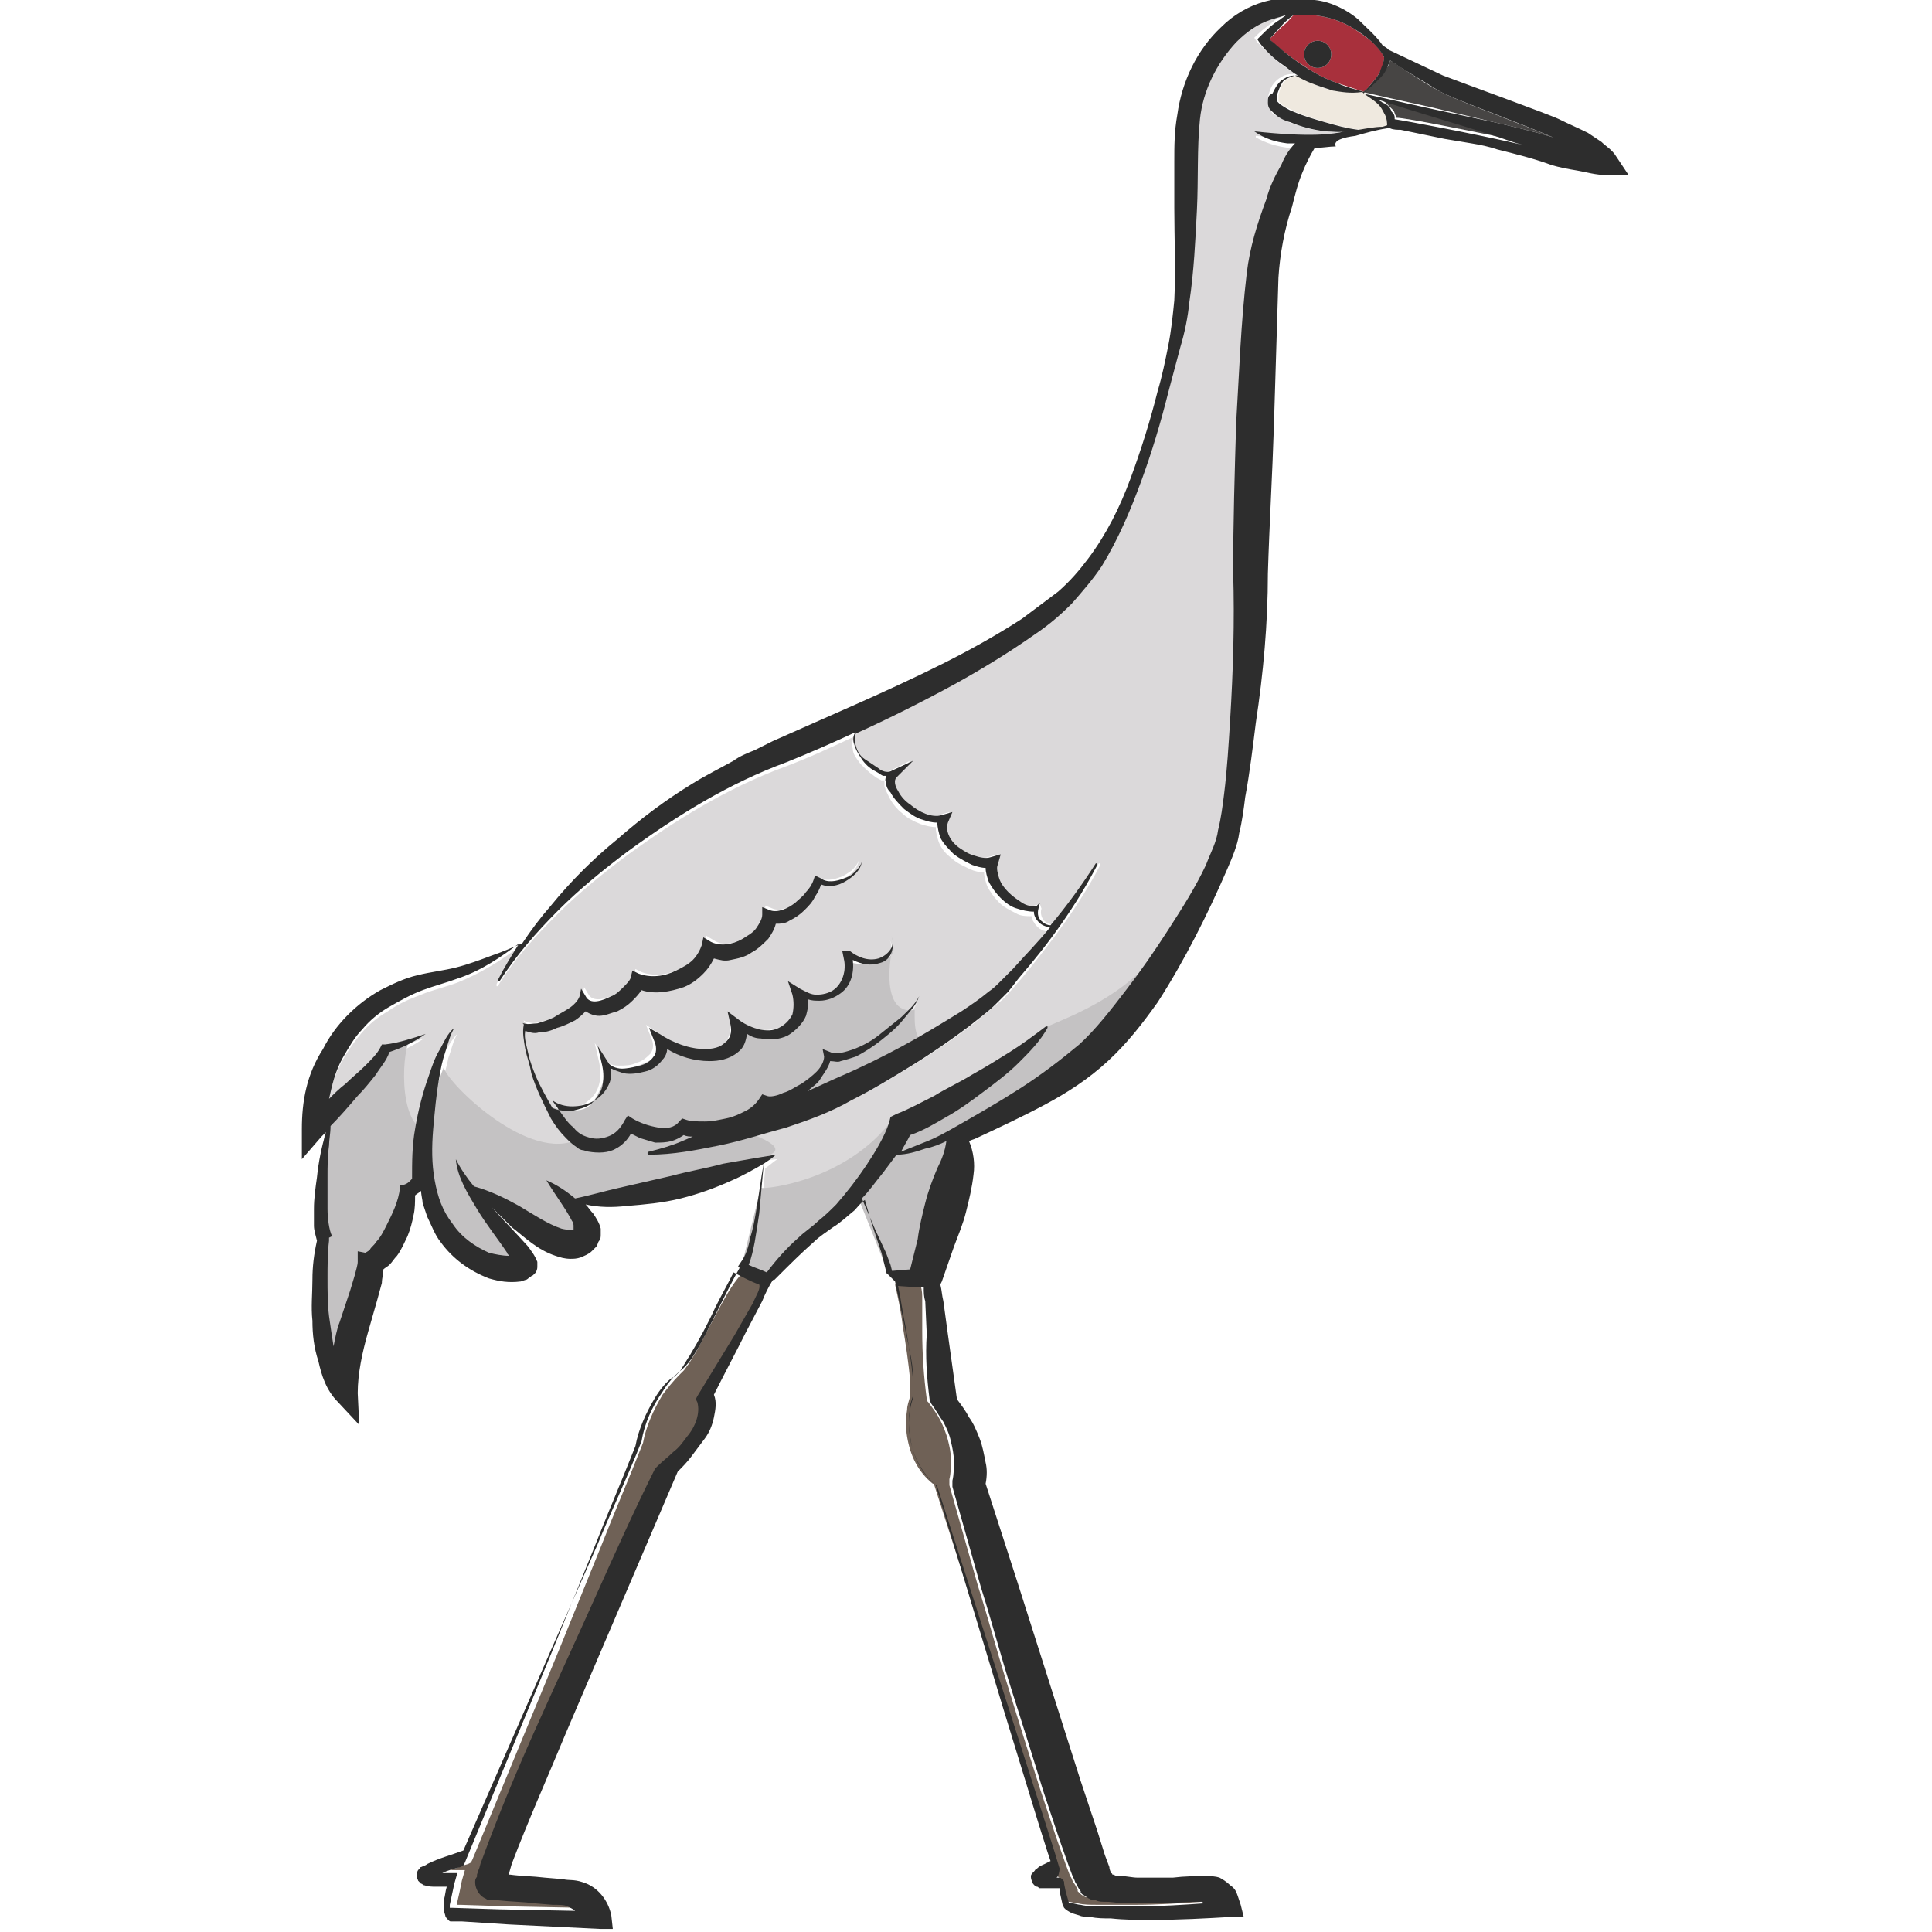 <?xml version="1.0" encoding="utf-8"?>
<!-- Generator: Adobe Illustrator 24.1.2, SVG Export Plug-In . SVG Version: 6.00 Build 0)  -->
<svg version="1.1" id="Layer_1" xmlns="http://www.w3.org/2000/svg" xmlns:xlink="http://www.w3.org/1999/xlink" x="0px" y="0px"
	 viewBox="0 0 128 128" style="enable-background:new 0 0 128 128;" xml:space="preserve">
<style type="text/css">
	.st0{fill:#A8303C;}
	.st1{fill:#6F6156;}
	.st2{fill:#DBD9DA;}
	.st3{fill:#EFE9DF;}
	.st4{fill:#2D2D2D;}
	.st5{fill:none;}
	.st6{fill:#474544;}
	.st7{fill:#C4C2C3;}
</style>
<g>
	<path class="st0" d="M84.1,2.6c0.4,0.4,0.8,0.7,1.2,1c0.5,0.4,1,0.7,1.6,1.1C87.4,5,88,5.3,88.6,5.5c0.6,0.2,1.2,0.4,1.8,0.6
		c0.3-0.4,0.8-0.9,1-1.3c0.2-0.3,0.3-0.7,0.3-1c-0.4-0.9-1.3-1.4-2-1.9c-0.8-0.5-1.7-0.8-2.7-0.9c-0.4,0-0.9,0-1.3,0
		c-0.2,0.2-0.4,0.5-0.7,0.7L84.1,2.6z M87.3,2.7c0.5,0,0.9,0.4,0.9,0.9s-0.4,0.9-0.9,0.9s-0.9-0.4-0.9-0.9S86.8,2.7,87.3,2.7z"/>
	<path class="st1" d="M47.8,86.4c-0.6,1.1-1.1,2.1-1.7,3.2c-0.2,0.3-0.3,0.5-0.5,0.8c-0.1,0.1-0.2,0.3-0.3,0.4
		c-0.1,0.1-0.1,0.1-0.2,0.2L45,91.1c-0.4,0.4-0.8,0.9-1.1,1.3c-0.6,1-1.1,2.1-1.3,3.2l0,0l0,0c-0.9,2.3-1.9,4.6-2.8,6.9l-2.8,6.9
		l-5.7,13.8l-0.1,0.2l-0.2,0.1c-0.4,0.1-0.8,0.3-1.2,0.4c0.1,0,0.2,0,0.3,0l0.7,0l-0.2,0.7c-0.1,0.5-0.2,1-0.3,1.4
		c0,0.1,0,0.1,0,0.2l0.2,0l3.1,0.1l5,0.1c-0.2-0.1-0.3-0.3-0.5-0.3c-0.2-0.1-0.6-0.1-1-0.1l-1.2-0.1c-0.8,0-1.6,0-2.4-0.2l-0.3,0
		l-0.2,0c-0.1,0-0.2-0.1-0.3-0.1c-0.5-0.2-0.8-0.8-0.7-1.3c0-0.2,0-0.1,0.1-0.2l0-0.1l0.1-0.3c0.1-0.2,0.1-0.4,0.2-0.6
		c1.1-3,2.3-5.9,3.6-8.8c1.3-2.9,2.5-5.8,3.9-8.6c1.3-2.9,2.6-5.7,4-8.6l0.1-0.1l0.1-0.1c0.3-0.3,0.7-0.6,1-0.9
		c0.3-0.3,0.6-0.7,0.9-1c0.5-0.7,0.9-1.6,0.7-2.3l-0.1-0.2l0.1-0.2l2.5-4.1l1.2-2.1c0.2-0.4,0.5-0.9,0.8-1.3
		c-0.6-0.2-1.2-0.5-1.7-0.8C48.6,84.9,48.2,85.7,47.8,86.4z"/>
	<path class="st1" d="M61.1,86.1c0-0.3,0-0.6-0.1-0.9l-0.2,0l-1.5-0.1c0.2,0.9,0.4,1.8,0.5,2.7c0.2,1.2,0.4,2.5,0.5,3.7
		c0,0.3,0,0.6,0,1c-0.1,0.4-0.2,0.6-0.2,0.9c-0.1,0.6-0.1,1.2,0,1.8c0.2,1.2,0.7,2.3,1.7,3.1l0.1,0l0,0.1l4.8,14.9l2.4,7.5l0.6,1.9
		l0.3,1c0.1,0.2-0.1,0.4-0.1,0.5c0,0-0.1,0.1-0.1,0.1c0,0,0,0,0.1,0l0.1,0c0.1,0,0.3,0.2,0.3,0.3c0,0.1,0,0.1,0,0.1l0,0l0,0l0.1,0.5
		l0.2,0.7c0.1,0,0.2,0.1,0.2,0.1c0.2,0,0.4,0.1,0.6,0.1c0.4,0.1,0.8,0.1,1.3,0.1c0.9,0,1.7,0,2.6,0c1.4,0,2.9-0.1,4.3-0.2
		c-0.1,0-0.1-0.1-0.2-0.1c-0.1,0-0.1,0-0.3,0c-0.8,0-1.6,0.1-2.4,0.1c-0.8,0-1.6,0-2.4,0c-0.4,0-0.8,0-1.2-0.1c-0.2,0-0.4,0-0.7-0.1
		c-0.1,0-0.2-0.1-0.4-0.1c-0.1,0-0.3-0.1-0.5-0.3l-0.1-0.1l0-0.1c-0.1-0.2-0.2-0.4-0.3-0.5c-0.1-0.2-0.1-0.3-0.2-0.4l-0.3-0.8
		l-0.6-1.7l-1.1-3.3c-0.7-2.2-1.4-4.4-2.1-6.7c-0.7-2.2-1.3-4.5-2-6.7l-1.9-6.7l0-0.2l0-0.2c0.1-0.4,0.1-0.8,0.1-1.3
		c0-0.5-0.1-0.9-0.2-1.3c-0.1-0.4-0.3-0.9-0.5-1.3c-0.2-0.4-0.5-0.8-0.8-1.2l-0.1-0.1l0-0.1c-0.2-1.5-0.3-3-0.3-4.5L61.1,86.1z"/>
	<path class="st2" d="M59.4,76.5c-0.3,0.4-0.6,0.8-0.9,1.2c-0.4,0.6-0.9,1.1-1.4,1.7c0.3,0.7,0.6,1.4,0.9,2.1l0.7,1.5l0.3,0.8
		l0.1,0.4c0,0,0,0,0,0l1.2-0.1l0.5-2c0.2-0.8,0.3-1.6,0.5-2.4c0.2-0.8,0.5-1.5,0.8-2.3c0.2-0.6,0.4-1.2,0.6-1.8
		c-0.5,0.2-1,0.3-1.4,0.5C60.7,76.3,60,76.5,59.4,76.5z"/>
	<path class="st3" d="M91.4,6.9c-0.3-0.3-0.7-0.6-1.1-0.8c0,0,0,0,0,0c0,0,0,0,0,0c0,0,0,0,0,0c-0.6,0-1.3,0-1.9-0.1
		c-0.7-0.1-1.3-0.4-1.9-0.7c-0.2-0.1-0.4-0.2-0.6-0.3c-0.3,0.1-0.6,0.2-0.8,0.4c-0.2,0.2-0.3,0.5-0.4,0.9c0,0.1,0,0.2,0,0.2l0,0.1
		c0,0.1,0,0.1,0,0.1c0,0,0.1,0.1,0.2,0.2c0.2,0.2,0.6,0.3,0.9,0.5c0.7,0.3,1.4,0.5,2.1,0.7c0.7,0.2,1.4,0.4,2.2,0.5
		c0.5-0.1,1-0.1,1.6-0.2l0.3-0.1c0-0.1,0-0.5-0.1-0.7C91.7,7.3,91.6,7.1,91.4,6.9z"/>
	<path class="st2" d="M87.7,8.7c-0.8-0.1-1.5-0.3-2.3-0.6c-0.4-0.2-0.7-0.3-1.1-0.6C84.2,7.3,84,7.1,84,6.8c0-0.3,0-0.4,0.1-0.7
		c0.1-0.4,0.4-0.8,0.8-1c0.3-0.2,0.6-0.2,0.9-0.2c-0.3-0.2-0.6-0.4-1-0.7c-0.5-0.4-1-0.9-1.5-1.4l-0.2-0.3l0.2-0.2
		c0.4-0.4,0.9-0.7,1.3-1.1C84.8,1.2,85,1.1,85.1,1c-0.3,0.1-0.7,0.1-1,0.3c-0.9,0.3-1.7,0.9-2.3,1.5c-1.3,1.4-2.1,3.2-2.4,5.1
		c-0.2,1.9-0.2,4-0.2,6c-0.1,2-0.2,4.1-0.5,6.1c-0.1,1-0.3,2.1-0.6,3l-0.8,3c-0.5,2-1.1,3.9-1.8,5.9c-0.7,1.9-1.4,3.9-2.6,5.6
		c-0.5,0.9-1.2,1.7-2,2.5c-0.8,0.7-1.6,1.4-2.4,2c-1.7,1.2-3.5,2.3-5.3,3.3c-2.1,1.2-4.3,2.2-6.6,3.3c-0.1,0.3-0.1,0.6,0,0.8
		c0.1,0.3,0.4,0.6,0.6,0.9c0.3,0.2,0.6,0.4,0.9,0.6c0.3,0.2,0.7,0.3,0.8,0.2l1.4-0.7l-1.1,1.1c-0.2,0.2-0.1,0.6,0.1,0.9
		c0.2,0.3,0.5,0.6,0.8,0.9c0.6,0.5,1.5,0.9,2.1,0.7l0.7-0.2l-0.3,0.7c-0.2,0.6,0.2,1.3,0.8,1.7c0.3,0.2,0.6,0.4,1,0.5
		c0.3,0.1,0.7,0.2,1,0.1l0.7-0.2l-0.2,0.7c-0.1,0.2,0,0.6,0.1,0.9c0.1,0.3,0.4,0.6,0.6,0.9c0.3,0.3,0.6,0.5,0.9,0.7
		c0.3,0.2,0.7,0.3,1,0.2l0.4-0.1L69,60.2c-0.1,0.3,0,0.7,0.3,0.9c0.1,0.1,0.3,0.1,0.5,0.2c1.1-1.3,2.1-2.7,3-4.1c0,0,0.1,0,0.1,0
		c0,0,0,0.1,0,0.1c-1.4,2.7-3.3,5.2-5.2,7.5L67,65.6c-0.3,0.3-0.5,0.6-0.8,0.8c-0.6,0.5-1.2,1-1.8,1.5c-1.2,0.9-2.5,1.8-3.8,2.6
		c-1.3,0.8-2.6,1.6-4,2.3c-1.4,0.7-2.9,1.3-4.3,1.8c-1.5,0.5-3,0.9-4.5,1.2c-1.5,0.3-3,0.6-4.6,0.6c0,0-0.1,0-0.1-0.1
		c0,0,0-0.1,0.1-0.1l0,0c0.7-0.2,1.4-0.5,2.2-0.7l0.7-0.3c-0.2,0-0.4-0.1-0.6-0.1c-0.2,0.2-0.5,0.4-0.8,0.4
		c-0.4,0.1-0.8,0.1-1.1,0.1c-0.4,0-0.7-0.1-1-0.3c-0.2-0.1-0.4-0.2-0.6-0.3c-0.3,0.4-0.6,0.7-1,1c-0.5,0.3-1.2,0.4-1.8,0.2
		c-0.1,0-0.3-0.1-0.4-0.1c-0.1-0.1-0.3-0.1-0.4-0.2c-0.2-0.2-0.5-0.4-0.7-0.6c-0.4-0.4-0.7-0.9-1-1.3c-0.6-0.9-1-1.9-1.3-3
		c-0.2-0.5-0.3-1-0.4-1.6c-0.1-0.5-0.2-1-0.1-1.6c-0.1,0-0.2-0.1-0.2-0.2c0.1,0.1,0.2,0.1,0.2,0.1c0,0,0,0,0,0c0,0,0,0,0,0
		c0.3,0.1,0.6,0.1,0.9,0c0.4-0.1,0.8-0.2,1.1-0.4c0.4-0.2,0.7-0.4,1-0.6c0.3-0.2,0.6-0.5,0.7-0.8l0.1-0.5l0.3,0.5
		c0.3,0.5,1.1,0.3,1.7,0c0.3-0.2,0.6-0.4,0.8-0.6c0.2-0.2,0.5-0.5,0.5-0.7l0.1-0.4l0.4,0.2c0.8,0.3,1.7,0.2,2.5-0.2
		c0.4-0.2,0.8-0.4,1.1-0.7c0.3-0.3,0.6-0.6,0.6-1l0.1-0.5l0.5,0.3c0.6,0.4,1.4,0.2,2.1-0.2c0.3-0.2,0.7-0.4,0.9-0.7
		c0.3-0.3,0.4-0.6,0.4-0.9l0-0.5l0.5,0.2c0.5,0.2,1.2-0.1,1.7-0.5c0.3-0.2,0.5-0.5,0.7-0.7c0.2-0.3,0.4-0.6,0.5-0.8L54,58l0.2,0.1
		c0.4,0.3,1,0.2,1.5,0c0.3-0.1,0.5-0.3,0.7-0.4c0.2-0.2,0.4-0.4,0.5-0.7c-0.1,0.6-0.6,1-1.1,1.3c-0.5,0.3-1,0.4-1.6,0.2
		c-0.1,0.3-0.3,0.6-0.4,0.8c-0.2,0.3-0.5,0.6-0.7,0.9c-0.3,0.3-0.6,0.5-1,0.7C51.8,61,51.5,61,51.2,61c-0.1,0.4-0.3,0.7-0.5,1
		c-0.3,0.4-0.7,0.7-1.1,0.9c-0.4,0.2-0.9,0.4-1.4,0.5c-0.4,0-0.7,0-1.1-0.1c-0.2,0.4-0.4,0.7-0.7,1c-0.4,0.4-0.8,0.6-1.3,0.9
		c-0.8,0.4-1.9,0.5-2.8,0.2c-0.2,0.3-0.4,0.5-0.6,0.7c-0.3,0.3-0.6,0.5-1,0.7c-0.4,0.2-0.7,0.3-1.2,0.3c-0.3,0-0.7-0.1-0.9-0.3
		c-0.2,0.3-0.5,0.5-0.7,0.6c-0.4,0.2-0.8,0.4-1.2,0.5c-0.4,0.1-0.8,0.2-1.2,0.3c-0.3,0-0.7,0-0.9-0.1c0,0.5,0.1,1,0.2,1.5
		c0.2,0.5,0.3,1,0.5,1.5c0.3,0.7,0.7,1.4,1.1,2.1c0.4,0.2,0.9,0.3,1.3,0.2c0.5,0,1-0.2,1.3-0.5c0.4-0.3,0.6-0.7,0.7-1.1
		c0.1-0.4,0.1-0.9,0-1.4l-0.3-1.3l0.7,1.1c0.2,0.3,0.5,0.4,0.9,0.4c0.4,0,0.8,0,1.2-0.2c0.4-0.1,0.7-0.4,0.9-0.6
		c0.2-0.3,0.2-0.6,0.1-0.9l-0.4-1l0.9,0.6c0.9,0.6,1.9,1,3,1c0.5,0,1-0.1,1.3-0.4c0.3-0.3,0.4-0.7,0.4-1.2l-0.2-0.9l0.8,0.6
		c0.4,0.3,0.8,0.5,1.3,0.6c0.4,0.1,0.9,0,1.3-0.1c0.4-0.2,0.7-0.5,0.9-0.9c0.2-0.4,0.2-0.9,0-1.3l-0.3-0.9l0.8,0.5
		c0.3,0.2,0.7,0.4,1.1,0.4c0.4,0,0.8-0.1,1.1-0.3c0.6-0.4,0.9-1.3,0.7-2.1L55.8,63l0.4,0.3c0.5,0.4,1.2,0.7,1.9,0.5
		c0.3-0.1,0.6-0.3,0.8-0.6c0.2-0.3,0.2-0.7,0-1c0.2,0.3,0.3,0.7,0.1,1.1c-0.1,0.4-0.5,0.6-0.8,0.8c-0.6,0.2-1.3,0.1-1.8-0.2
		c0.1,0.8-0.1,1.7-0.8,2.2c-0.4,0.3-0.9,0.5-1.4,0.5c-0.3,0-0.5-0.1-0.8-0.1c0,0.4,0,0.7-0.1,1.1c-0.2,0.6-0.6,1.1-1.2,1.3
		c-0.5,0.3-1.2,0.4-1.8,0.2c-0.3-0.1-0.7-0.2-0.9-0.3c-0.1,0.4-0.2,0.9-0.6,1.2c-0.6,0.5-1.2,0.6-1.9,0.6c-1,0-2-0.3-2.8-0.8
		c0,0.3-0.1,0.5-0.3,0.7c-0.3,0.4-0.8,0.7-1.2,0.8c-0.5,0.1-0.9,0.2-1.4,0.1c-0.3,0-0.5-0.1-0.8-0.3c0,0.3,0,0.6-0.1,0.9
		c-0.2,0.5-0.5,1-1,1.2c-0.5,0.3-1,0.4-1.5,0.4c-0.5,0-0.9-0.1-1.3-0.4c0.1,0.2,0.2,0.4,0.4,0.6c0.3,0.4,0.6,0.9,1,1.2
		c0.4,0.4,0.7,0.6,1.2,0.7c0.5,0.1,0.9,0,1.3-0.2c0.4-0.2,0.7-0.6,0.9-1l0.2-0.3l0.3,0.2c0.5,0.3,1.1,0.5,1.7,0.6
		c0.6,0.1,1.1-0.1,1.4-0.4l0.2-0.2l0.3,0.1c0.3,0.1,0.8,0.1,1.2,0.1c0.5,0,0.9-0.1,1.4-0.2c0.5-0.1,0.9-0.3,1.3-0.5
		c0.4-0.2,0.8-0.5,0.9-0.8l0.2-0.3l0.3,0.1c0.2,0.1,0.7,0,1.1-0.2c0.4-0.2,0.8-0.4,1.2-0.6c0.4-0.3,0.7-0.5,1-0.8
		c0.3-0.3,0.5-0.7,0.5-1l-0.1-0.5l0.5,0.2c0.4,0.2,1.1,0.1,1.6-0.2c0.6-0.2,1.1-0.6,1.6-0.9c0.5-0.4,1-0.8,1.5-1.2
		c0.5-0.4,1-0.9,1.2-1.4c-0.2,0.6-0.7,1.1-1.1,1.6c-0.4,0.5-0.9,0.9-1.4,1.3c-0.5,0.4-1.1,0.8-1.7,1.1c-0.3,0.1-0.6,0.3-1,0.3
		c-0.2,0.1-0.5,0-0.7,0c-0.1,0.5-0.3,0.8-0.6,1.1c-0.3,0.3-0.6,0.6-0.9,0.9l0.2-0.1c0.7-0.3,1.4-0.5,2-0.9c1.4-0.6,2.7-1.3,4.1-2
		c1.3-0.7,2.6-1.5,3.9-2.3c0.6-0.4,1.2-0.9,1.8-1.3c0.3-0.2,0.6-0.5,0.8-0.7l0.8-0.8c0.9-0.9,1.7-1.8,2.5-2.8c-0.2,0-0.3,0-0.5-0.1
		c-0.2-0.1-0.4-0.3-0.5-0.5c-0.1-0.1-0.1-0.2-0.1-0.4c-0.4,0-0.8,0-1.1-0.2c-0.4-0.2-0.8-0.4-1.1-0.7c-0.3-0.3-0.6-0.7-0.8-1.1
		c-0.1-0.3-0.2-0.6-0.2-0.9c-0.3,0-0.7-0.1-0.9-0.2c-0.4-0.2-0.9-0.4-1.2-0.7c-0.4-0.3-0.7-0.6-0.9-1.1c-0.1-0.3-0.2-0.6-0.2-1
		c-0.3,0-0.7-0.1-1-0.2c-0.5-0.2-0.9-0.4-1.2-0.7c-0.4-0.3-0.7-0.7-0.9-1.1c-0.1-0.2-0.2-0.4-0.3-0.7c0-0.1,0-0.3,0-0.4
		c-0.1,0-0.1,0-0.2,0c-0.2-0.1-0.4-0.2-0.5-0.3c-0.3-0.2-0.6-0.5-0.9-0.8c-0.2-0.3-0.5-0.6-0.5-1c-0.1-0.3,0-0.6,0.1-0.8
		c-1.5,0.7-3,1.4-4.6,2c-3.8,1.4-7.2,3.5-10.5,5.9c-1.6,1.2-3.2,2.5-4.6,3.9c-1.4,1.4-2.8,2.9-3.9,4.7c0,0-0.1,0.1-0.1,0
		c0,0,0-0.1,0-0.1c0.4-0.9,0.9-1.7,1.4-2.4c-1.2,0.9-2.5,1.7-4,2.3c-0.8,0.3-1.7,0.5-2.4,0.8c-0.8,0.3-1.5,0.6-2.2,1.1
		c-0.7,0.4-1.3,0.9-1.8,1.5c-0.5,0.6-0.9,1.2-1.3,1.9c-0.4,0.8-0.7,1.7-0.9,2.7c0.4-0.3,0.8-0.7,1.1-1c0.4-0.4,0.9-0.8,1.3-1.2
		c0.4-0.4,0.8-0.8,1-1.2l0.1-0.2l0.2,0c0.9-0.1,1.8-0.4,2.7-0.7c-0.8,0.5-1.5,0.9-2.4,1.2c-0.2,0.6-0.5,1.1-0.9,1.5
		c-0.4,0.5-0.8,0.9-1.2,1.4c-0.6,0.7-1.2,1.3-1.8,2c0,0.4-0.1,0.8-0.1,1.3c0,0.7-0.1,1.4-0.1,2.1c0,0.7,0,1.4,0,2.1
		c0,0.7,0.1,1.4,0.3,1.8l0.1,0.2l0,0.2c-0.1,0.8-0.1,1.6-0.1,2.5c0,0.8,0,1.7,0.1,2.5c0.1,0.7,0.1,1.3,0.3,2
		c0.1-0.5,0.3-1.1,0.4-1.6l0.7-2.1c0.1-0.3,0.2-0.7,0.3-1c0.1-0.3,0.2-0.7,0.2-0.9l0-0.7l0.5,0.1c0,0,0.2-0.1,0.3-0.2
		c0.1-0.1,0.3-0.3,0.4-0.5c0.3-0.3,0.5-0.7,0.7-1.1c0.4-0.8,0.8-1.7,0.9-2.5l0-0.2l0.2,0c0.1,0,0.3-0.1,0.4-0.2
		c0.1-0.1,0.1-0.1,0.2-0.2c-0.1-1.1,0-2.2,0.2-3.3c0.2-1.2,0.5-2.4,0.9-3.5c0.2-0.6,0.4-1.1,0.7-1.7c0.3-0.5,0.6-1.1,1-1.5
		c-0.3,0.5-0.4,1.1-0.6,1.6c-0.1,0.6-0.3,1.1-0.4,1.7c-0.2,1.1-0.3,2.3-0.4,3.4c0,1.1-0.1,2.3,0.1,3.4c0.2,1.1,0.5,2,1.2,2.9
		c0.6,0.9,1.4,1.5,2.4,1.9c0.4,0.2,0.9,0.2,1.3,0.2c0-0.1-0.1-0.1-0.1-0.2c-0.6-0.9-1.4-1.9-2-2.9c-0.6-1-1.3-2.1-1.4-3.3
		c0.3,0.7,0.7,1.3,1.2,1.8c1.1,0.3,2,0.8,3,1.3c1,0.5,1.9,1.1,2.8,1.5c0.4,0.2,0.8,0.2,0.8,0.1c0,0,0,0,0,0c0,0,0,0,0,0c0,0,0,0,0,0
		c0,0,0,0,0-0.1c0-0.1,0-0.1,0-0.2c0-0.1-0.1-0.2-0.1-0.3c-0.4-0.9-1.1-1.8-1.7-2.7c0.7,0.3,1.3,0.7,1.9,1.2c1-0.3,1.9-0.5,2.9-0.7
		l3.4-0.9c1.1-0.3,2.2-0.6,3.4-0.8c1.1-0.3,2.3-0.5,3.5-0.6c-0.3,0.2-0.5,0.4-0.8,0.6c-0.1,1.1-0.2,2.2-0.3,3.3
		c-0.1,0.6-0.1,1.2-0.3,1.9c-0.1,0.5-0.2,1-0.4,1.5c0.4,0.2,0.8,0.3,1.2,0.5c0.7-0.8,1.4-1.6,2.1-2.3c0.4-0.4,0.9-0.8,1.3-1.1
		c0.4-0.4,0.8-0.7,1.2-1.1c0.7-0.8,1.4-1.7,2-2.6c0.6-0.9,1.2-1.9,1.5-2.8l0.1-0.4l0.4-0.2c0.8-0.3,1.7-0.7,2.5-1.2
		c0.9-0.4,1.7-0.9,2.5-1.4c0.8-0.5,1.7-1,2.5-1.5c0.8-0.5,1.6-1.1,2.4-1.7c0,0,0.1,0,0.1,0c0,0,0,0.1,0,0.1
		c-0.5,0.8-1.2,1.6-1.9,2.3c-0.7,0.7-1.5,1.3-2.3,1.9c-0.8,0.6-1.6,1.1-2.5,1.7c-0.8,0.4-1.5,0.9-2.4,1.2c-0.2,0.4-0.4,0.8-0.6,1.1
		c0.5-0.1,1-0.4,1.5-0.6c0.7-0.3,1.5-0.7,2.2-1.1c1.4-0.8,2.8-1.6,4.2-2.5c1.4-0.9,2.7-1.8,3.9-2.9c1.1-1,2.1-2.3,3.1-3.6
		c1-1.3,1.9-2.6,2.8-4c0.9-1.4,1.8-2.8,2.5-4.3c0.3-0.7,0.7-1.5,0.8-2.3c0.2-0.8,0.3-1.6,0.4-2.4c0.2-1.6,0.3-3.3,0.4-4.9
		c0.2-3.3,0.2-6.5,0.2-9.8c0-3.3,0-6.6,0.2-9.9c0.2-3.3,0.3-6.5,0.7-9.9c0.3-1.7,0.8-3.3,1.3-4.9c0.3-0.8,0.6-1.5,1-2.3
		c0.3-0.5,0.6-1,0.9-1.4c-0.2,0-0.3,0-0.5,0c-0.8-0.1-1.5-0.3-2.2-0.7c0,0,0,0,0-0.1c0,0,0,0,0,0c3.7,0.4,5.2,0.2,6,0
		C88.6,8.7,88.2,8.7,87.7,8.7z"/>
	<path class="st4" d="M87.3,4.5c0.5,0,0.9-0.4,0.9-0.9s-0.4-0.9-0.9-0.9s-0.9,0.4-0.9,0.9S86.8,4.5,87.3,4.5z"/>
	<path class="st5" d="M47.8,86.4c-0.6,1.1-1.1,2.1-1.7,3.2c-0.2,0.3-0.3,0.5-0.5,0.8c-0.1,0.1-0.2,0.3-0.3,0.4
		c-0.1,0.1-0.1,0.1-0.2,0.2L45,91.1c-0.4,0.4-0.8,0.9-1.1,1.3c-0.6,1-1.1,2.1-1.3,3.2l0,0l0,0c-0.9,2.3-1.9,4.6-2.8,6.9l-2.8,6.9
		l-5.7,13.8l-0.1,0.2l-0.2,0.1c-0.4,0.1-0.8,0.3-1.2,0.4c0.1,0,0.2,0,0.3,0l0.7,0l-0.2,0.7c-0.1,0.5-0.2,1-0.3,1.4
		c0,0.1,0,0.1,0,0.2l0.2,0l3.1,0.1l5,0.1c-0.2-0.1-0.3-0.3-0.5-0.3c-0.2-0.1-0.6-0.1-1-0.1l-1.2-0.1c-0.8,0-1.6,0-2.4-0.2l-0.3,0
		l-0.2,0c-0.1,0-0.2-0.1-0.3-0.1c-0.5-0.2-0.8-0.8-0.7-1.3c0-0.2,0-0.1,0.1-0.2l0-0.1l0.1-0.3c0.1-0.2,0.1-0.4,0.2-0.6
		c1.1-3,2.3-5.9,3.6-8.8c1.3-2.9,2.5-5.8,3.9-8.6c1.3-2.9,2.6-5.7,4-8.6l0.1-0.1l0.1-0.1c0.3-0.3,0.7-0.6,1-0.9
		c0.3-0.3,0.6-0.7,0.9-1c0.5-0.7,0.9-1.6,0.7-2.3l-0.1-0.2l0.1-0.2l2.5-4.1l1.2-2.1c0.2-0.4,0.5-0.9,0.8-1.3
		c-0.6-0.2-1.2-0.5-1.7-0.8C48.6,84.9,48.2,85.7,47.8,86.4z"/>
	<path class="st5" d="M61.1,86.1c0-0.3,0-0.6-0.1-0.9l-0.2,0l-1.5-0.1c0.2,0.9,0.4,1.8,0.5,2.7c0.2,1.2,0.4,2.5,0.5,3.7
		c0,0.3,0,0.6,0,1c-0.1,0.4-0.2,0.6-0.2,0.9c-0.1,0.6-0.1,1.2,0,1.8c0.2,1.2,0.7,2.3,1.7,3.1l0.1,0l0,0.1l4.8,14.9l2.4,7.5l0.6,1.9
		l0.3,1c0.1,0.2-0.1,0.4-0.1,0.5c0,0-0.1,0.1-0.1,0.1c0,0,0,0,0.1,0l0.1,0c0.1,0,0.3,0.2,0.3,0.3c0,0.1,0,0.1,0,0.1l0,0l0,0l0.1,0.5
		l0.2,0.7c0.1,0,0.2,0.1,0.2,0.1c0.2,0,0.4,0.1,0.6,0.1c0.4,0.1,0.8,0.1,1.3,0.1c0.9,0,1.7,0,2.6,0c1.4,0,2.9-0.1,4.3-0.2
		c-0.1,0-0.1-0.1-0.2-0.1c-0.1,0-0.1,0-0.3,0c-0.8,0-1.6,0.1-2.4,0.1c-0.8,0-1.6,0-2.4,0c-0.4,0-0.8,0-1.2-0.1c-0.2,0-0.4,0-0.7-0.1
		c-0.1,0-0.2-0.1-0.4-0.1c-0.1,0-0.3-0.1-0.5-0.3l-0.1-0.1l0-0.1c-0.1-0.2-0.2-0.4-0.3-0.5c-0.1-0.2-0.1-0.3-0.2-0.4l-0.3-0.8
		l-0.6-1.7l-1.1-3.3c-0.7-2.2-1.4-4.4-2.1-6.7c-0.7-2.2-1.3-4.5-2-6.7l-1.9-6.7l0-0.2l0-0.2c0.1-0.4,0.1-0.8,0.1-1.3
		c0-0.5-0.1-0.9-0.2-1.3c-0.1-0.4-0.3-0.9-0.5-1.3c-0.2-0.4-0.5-0.8-0.8-1.2l-0.1-0.1l0-0.1c-0.2-1.5-0.3-3-0.3-4.5L61.1,86.1z"/>
	<path class="st5" d="M84.1,2.6c0.4,0.4,0.8,0.7,1.2,1c0.5,0.4,1,0.7,1.6,1.1C87.4,5,88,5.3,88.6,5.5c0.6,0.2,1.2,0.4,1.8,0.6
		c0.3-0.4,0.8-0.9,1-1.3c0.2-0.3,0.3-0.7,0.3-1c-0.4-0.9-1.3-1.4-2-1.9c-0.8-0.5-1.7-0.8-2.7-0.9c-0.4,0-0.9,0-1.3,0
		c-0.2,0.2-0.4,0.5-0.7,0.7L84.1,2.6z"/>
	<path class="st5" d="M59.4,76.5c-0.3,0.4-0.6,0.8-0.9,1.2c-0.4,0.6-0.9,1.1-1.4,1.7c0.3,0.7,0.6,1.4,0.9,2.1l0.7,1.5l0.3,0.8
		l0.1,0.4c0,0,0,0,0,0l1.2-0.1l0.5-2c0.2-0.8,0.3-1.6,0.5-2.4c0.2-0.8,0.5-1.5,0.8-2.3c0.2-0.6,0.4-1.2,0.6-1.8
		c-0.5,0.2-1,0.3-1.4,0.5C60.7,76.3,60,76.5,59.4,76.5z"/>
	<path class="st5" d="M87.7,8.7c-0.8-0.1-1.5-0.3-2.3-0.6c-0.4-0.2-0.7-0.3-1.1-0.6C84.2,7.3,84,7.1,84,6.8c0-0.3,0-0.4,0.1-0.7
		c0.1-0.4,0.4-0.8,0.8-1c0.3-0.2,0.6-0.2,0.9-0.2c-0.3-0.2-0.6-0.4-1-0.7c-0.5-0.4-1-0.9-1.5-1.4l-0.2-0.3l0.2-0.2
		c0.4-0.4,0.9-0.7,1.3-1.1C84.8,1.2,85,1.1,85.1,1c-0.3,0.1-0.7,0.1-1,0.3c-0.9,0.3-1.7,0.9-2.3,1.5c-1.3,1.4-2.1,3.2-2.4,5.1
		c-0.2,1.9-0.2,4-0.2,6c-0.1,2-0.2,4.1-0.5,6.1c-0.1,1-0.3,2.1-0.6,3l-0.8,3c-0.5,2-1.1,3.9-1.8,5.9c-0.7,1.9-1.4,3.9-2.6,5.6
		c-0.5,0.9-1.2,1.7-2,2.5c-0.8,0.7-1.6,1.4-2.4,2c-1.7,1.2-3.5,2.3-5.3,3.3c-2.1,1.2-4.3,2.2-6.6,3.3c-0.1,0.3-0.1,0.6,0,0.8
		c0.1,0.3,0.4,0.6,0.6,0.9c0.3,0.2,0.6,0.4,0.9,0.6c0.3,0.2,0.7,0.3,0.8,0.2l1.4-0.7l-1.1,1.1c-0.2,0.2-0.1,0.6,0.1,0.9
		c0.2,0.3,0.5,0.6,0.8,0.9c0.6,0.5,1.5,0.9,2.1,0.7l0.7-0.2l-0.3,0.7c-0.2,0.6,0.2,1.3,0.8,1.7c0.3,0.2,0.6,0.4,1,0.5
		c0.3,0.1,0.7,0.2,1,0.1l0.7-0.2l-0.2,0.7c-0.1,0.2,0,0.6,0.1,0.9c0.1,0.3,0.4,0.6,0.6,0.9c0.3,0.3,0.6,0.5,0.9,0.7
		c0.3,0.2,0.7,0.3,1,0.2l0.4-0.1L69,60.2c-0.1,0.3,0,0.7,0.3,0.9c0.1,0.1,0.3,0.1,0.5,0.2c1.1-1.3,2.1-2.7,3-4.1c0,0,0.1,0,0.1,0
		c0,0,0,0.1,0,0.1c-1.4,2.7-3.3,5.2-5.2,7.5L67,65.6c-0.3,0.3-0.5,0.6-0.8,0.8c-0.6,0.5-1.2,1-1.8,1.5c-1.2,0.9-2.5,1.8-3.8,2.6
		c-1.3,0.8-2.6,1.6-4,2.3c-1.4,0.7-2.9,1.3-4.3,1.8c-1.5,0.5-3,0.9-4.5,1.2c-1.5,0.3-3,0.6-4.6,0.6c0,0-0.1,0-0.1-0.1
		c0,0,0-0.1,0.1-0.1l0,0c0.7-0.2,1.4-0.5,2.2-0.7l0.7-0.3c-0.2,0-0.4-0.1-0.6-0.1c-0.2,0.2-0.5,0.4-0.8,0.4
		c-0.4,0.1-0.8,0.1-1.1,0.1c-0.4,0-0.7-0.1-1-0.3c-0.2-0.1-0.4-0.2-0.6-0.3c-0.3,0.4-0.6,0.7-1,1c-0.5,0.3-1.2,0.4-1.8,0.2
		c-0.1,0-0.3-0.1-0.4-0.1c-0.1-0.1-0.3-0.1-0.4-0.2c-0.2-0.2-0.5-0.4-0.7-0.6c-0.4-0.4-0.7-0.9-1-1.3c-0.6-0.9-1-1.9-1.3-3
		c-0.2-0.5-0.3-1-0.4-1.6c-0.1-0.5-0.2-1-0.1-1.6c-0.1,0-0.2-0.1-0.2-0.2c0.1,0.1,0.2,0.1,0.2,0.1c0,0,0,0,0,0c0,0,0,0,0,0
		c0.3,0.1,0.6,0.1,0.9,0c0.4-0.1,0.8-0.2,1.1-0.4c0.4-0.2,0.7-0.4,1-0.6c0.3-0.2,0.6-0.5,0.7-0.8l0.1-0.5l0.3,0.5
		c0.3,0.5,1.1,0.3,1.7,0c0.3-0.2,0.6-0.4,0.8-0.6c0.2-0.2,0.5-0.5,0.5-0.7l0.1-0.4l0.4,0.2c0.8,0.3,1.7,0.2,2.5-0.2
		c0.4-0.2,0.8-0.4,1.1-0.7c0.3-0.3,0.6-0.6,0.6-1l0.1-0.5l0.5,0.3c0.6,0.4,1.4,0.2,2.1-0.2c0.3-0.2,0.7-0.4,0.9-0.7
		c0.3-0.3,0.4-0.6,0.4-0.9l0-0.5l0.5,0.2c0.5,0.2,1.2-0.1,1.7-0.5c0.3-0.2,0.5-0.5,0.7-0.7c0.2-0.3,0.4-0.6,0.5-0.8L54,58l0.2,0.1
		c0.4,0.3,1,0.2,1.5,0c0.3-0.1,0.5-0.3,0.7-0.4c0.2-0.2,0.4-0.4,0.5-0.7c-0.1,0.6-0.6,1-1.1,1.3c-0.5,0.3-1,0.4-1.6,0.2
		c-0.1,0.3-0.3,0.6-0.4,0.8c-0.2,0.3-0.5,0.6-0.7,0.9c-0.3,0.3-0.6,0.5-1,0.7C51.8,61,51.5,61,51.2,61c-0.1,0.4-0.3,0.7-0.5,1
		c-0.3,0.4-0.7,0.7-1.1,0.9c-0.4,0.2-0.9,0.4-1.4,0.5c-0.4,0-0.7,0-1.1-0.1c-0.2,0.4-0.4,0.7-0.7,1c-0.4,0.4-0.8,0.6-1.3,0.9
		c-0.8,0.4-1.9,0.5-2.8,0.2c-0.2,0.3-0.4,0.5-0.6,0.7c-0.3,0.3-0.6,0.5-1,0.7c-0.4,0.2-0.7,0.3-1.2,0.3c-0.3,0-0.7-0.1-0.9-0.3
		c-0.2,0.3-0.5,0.5-0.7,0.6c-0.4,0.2-0.8,0.4-1.2,0.5c-0.4,0.1-0.8,0.2-1.2,0.3c-0.3,0-0.7,0-0.9-0.1c0,0.5,0.1,1,0.2,1.5
		c0.2,0.5,0.3,1,0.5,1.5c0.3,0.7,0.7,1.4,1.1,2.1c0.4,0.2,0.9,0.3,1.3,0.2c0.5,0,1-0.2,1.3-0.5c0.4-0.3,0.6-0.7,0.7-1.1
		c0.1-0.4,0.1-0.9,0-1.4l-0.3-1.3l0.7,1.1c0.2,0.3,0.5,0.4,0.9,0.4c0.4,0,0.8,0,1.2-0.2c0.4-0.1,0.7-0.4,0.9-0.6
		c0.2-0.3,0.2-0.6,0.1-0.9l-0.4-1l0.9,0.6c0.9,0.6,1.9,1,3,1c0.5,0,1-0.1,1.3-0.4c0.3-0.3,0.4-0.7,0.4-1.2l-0.2-0.9l0.8,0.6
		c0.4,0.3,0.8,0.5,1.3,0.6c0.4,0.1,0.9,0,1.3-0.1c0.4-0.2,0.7-0.5,0.9-0.9c0.2-0.4,0.2-0.9,0-1.3l-0.3-0.9l0.8,0.5
		c0.3,0.2,0.7,0.4,1.1,0.4c0.4,0,0.8-0.1,1.1-0.3c0.6-0.4,0.9-1.3,0.7-2.1L55.8,63l0.4,0.3c0.5,0.4,1.2,0.7,1.9,0.5
		c0.3-0.1,0.6-0.3,0.8-0.6c0.2-0.3,0.2-0.7,0-1c0.2,0.3,0.3,0.7,0.1,1.1c-0.1,0.4-0.5,0.6-0.8,0.8c-0.6,0.2-1.3,0.1-1.8-0.2
		c0.1,0.8-0.1,1.7-0.8,2.2c-0.4,0.3-0.9,0.5-1.4,0.5c-0.3,0-0.5-0.1-0.8-0.1c0,0.4,0,0.7-0.1,1.1c-0.2,0.6-0.6,1.1-1.2,1.3
		c-0.5,0.3-1.2,0.4-1.8,0.2c-0.3-0.1-0.7-0.2-0.9-0.3c-0.1,0.4-0.2,0.9-0.6,1.2c-0.6,0.5-1.2,0.6-1.9,0.6c-1,0-2-0.3-2.8-0.8
		c0,0.3-0.1,0.5-0.3,0.7c-0.3,0.4-0.8,0.7-1.2,0.8c-0.5,0.1-0.9,0.2-1.4,0.1c-0.3,0-0.5-0.1-0.8-0.3c0,0.3,0,0.6-0.1,0.9
		c-0.2,0.5-0.5,1-1,1.2c-0.5,0.3-1,0.4-1.5,0.4c-0.5,0-0.9-0.1-1.3-0.4c0.1,0.2,0.2,0.4,0.4,0.6c0.3,0.4,0.6,0.9,1,1.2
		c0.4,0.4,0.7,0.6,1.2,0.7c0.5,0.1,0.9,0,1.3-0.2c0.4-0.2,0.7-0.6,0.9-1l0.2-0.3l0.3,0.2c0.5,0.3,1.1,0.5,1.7,0.6
		c0.6,0.1,1.1-0.1,1.4-0.4l0.2-0.2l0.3,0.1c0.3,0.1,0.8,0.1,1.2,0.1c0.5,0,0.9-0.1,1.4-0.2c0.5-0.1,0.9-0.3,1.3-0.5
		c0.4-0.2,0.8-0.5,0.9-0.8l0.2-0.3l0.3,0.1c0.2,0.1,0.7,0,1.1-0.2c0.4-0.2,0.8-0.4,1.2-0.6c0.4-0.3,0.7-0.5,1-0.8
		c0.3-0.3,0.5-0.7,0.5-1l-0.1-0.5l0.5,0.2c0.4,0.2,1.1,0.1,1.6-0.2c0.6-0.2,1.1-0.6,1.6-0.9c0.5-0.4,1-0.8,1.5-1.2
		c0.5-0.4,1-0.9,1.2-1.4c-0.2,0.6-0.7,1.1-1.1,1.6c-0.4,0.5-0.9,0.9-1.4,1.3c-0.5,0.4-1.1,0.8-1.7,1.1c-0.3,0.1-0.6,0.3-1,0.3
		c-0.2,0.1-0.5,0-0.7,0c-0.1,0.5-0.3,0.8-0.6,1.1c-0.3,0.3-0.6,0.6-0.9,0.9l0.2-0.1c0.7-0.3,1.4-0.5,2-0.9c1.4-0.6,2.7-1.3,4.1-2
		c1.3-0.7,2.6-1.5,3.9-2.3c0.6-0.4,1.2-0.9,1.8-1.3c0.3-0.2,0.6-0.5,0.8-0.7l0.8-0.8c0.9-0.9,1.7-1.8,2.5-2.8c-0.2,0-0.3,0-0.5-0.1
		c-0.2-0.1-0.4-0.3-0.5-0.5c-0.1-0.1-0.1-0.2-0.1-0.4c-0.4,0-0.8,0-1.1-0.2c-0.4-0.2-0.8-0.4-1.1-0.7c-0.3-0.3-0.6-0.7-0.8-1.1
		c-0.1-0.3-0.2-0.6-0.2-0.9c-0.3,0-0.7-0.1-0.9-0.2c-0.4-0.2-0.9-0.4-1.2-0.7c-0.4-0.3-0.7-0.6-0.9-1.1c-0.1-0.3-0.2-0.6-0.2-1
		c-0.3,0-0.7-0.1-1-0.2c-0.5-0.2-0.9-0.4-1.2-0.7c-0.4-0.3-0.7-0.7-0.9-1.1c-0.1-0.2-0.2-0.4-0.3-0.7c0-0.1,0-0.3,0-0.4
		c-0.1,0-0.1,0-0.2,0c-0.2-0.1-0.4-0.2-0.5-0.3c-0.3-0.2-0.6-0.5-0.9-0.8c-0.2-0.3-0.5-0.6-0.5-1c-0.1-0.3,0-0.6,0.1-0.8
		c-1.5,0.7-3,1.4-4.6,2c-3.8,1.4-7.2,3.5-10.5,5.9c-1.6,1.2-3.2,2.5-4.6,3.9c-1.4,1.4-2.8,2.9-3.9,4.7c0,0-0.1,0.1-0.1,0
		c0,0,0-0.1,0-0.1c0.4-0.9,0.9-1.7,1.4-2.4c-1.2,0.9-2.5,1.7-4,2.3c-0.8,0.3-1.7,0.5-2.4,0.8c-0.8,0.3-1.5,0.6-2.2,1.1
		c-0.7,0.4-1.3,0.9-1.8,1.5c-0.5,0.6-0.9,1.2-1.3,1.9c-0.4,0.8-0.7,1.7-0.9,2.7c0.4-0.3,0.8-0.7,1.1-1c0.4-0.4,0.9-0.8,1.3-1.2
		c0.4-0.4,0.8-0.8,1-1.2l0.1-0.2l0.2,0c0.9-0.1,1.8-0.4,2.7-0.7c-0.8,0.5-1.5,0.9-2.4,1.2c-0.2,0.6-0.5,1.1-0.9,1.5
		c-0.4,0.5-0.8,0.9-1.2,1.4c-0.6,0.7-1.2,1.3-1.8,2c0,0.4-0.1,0.8-0.1,1.3c0,0.7-0.1,1.4-0.1,2.1c0,0.7,0,1.4,0,2.1
		c0,0.7,0.1,1.4,0.3,1.8l0.1,0.2l0,0.2c-0.1,0.8-0.1,1.6-0.1,2.5c0,0.8,0,1.7,0.1,2.5c0.1,0.7,0.1,1.3,0.3,2
		c0.1-0.5,0.3-1.1,0.4-1.6l0.7-2.1c0.1-0.3,0.2-0.7,0.3-1c0.1-0.3,0.2-0.7,0.2-0.9l0-0.7l0.5,0.1c0,0,0.2-0.1,0.3-0.2
		c0.1-0.1,0.3-0.3,0.4-0.5c0.3-0.3,0.5-0.7,0.7-1.1c0.4-0.8,0.8-1.7,0.9-2.5l0-0.2l0.2,0c0.1,0,0.3-0.1,0.4-0.2
		c0.1-0.1,0.1-0.1,0.2-0.2c-0.1-1.1,0-2.2,0.2-3.3c0.2-1.2,0.5-2.4,0.9-3.5c0.2-0.6,0.4-1.1,0.7-1.7c0.3-0.5,0.6-1.1,1-1.5
		c-0.3,0.5-0.4,1.1-0.6,1.6c-0.1,0.6-0.3,1.1-0.4,1.7c-0.2,1.1-0.3,2.3-0.4,3.4c0,1.1-0.1,2.3,0.1,3.4c0.2,1.1,0.5,2,1.2,2.9
		c0.6,0.9,1.4,1.5,2.4,1.9c0.4,0.2,0.9,0.2,1.3,0.2c0-0.1-0.1-0.1-0.1-0.2c-0.6-0.9-1.4-1.9-2-2.9c-0.6-1-1.3-2.1-1.4-3.3
		c0.3,0.7,0.7,1.3,1.2,1.8c1.1,0.3,2,0.8,3,1.3c1,0.5,1.9,1.1,2.8,1.5c0.4,0.2,0.8,0.2,0.8,0.1c0,0,0,0,0,0c0,0,0,0,0,0c0,0,0,0,0,0
		c0,0,0,0,0-0.1c0-0.1,0-0.1,0-0.2c0-0.1-0.1-0.2-0.1-0.3c-0.4-0.9-1.1-1.8-1.7-2.7c0.7,0.3,1.3,0.7,1.9,1.2c1-0.3,1.9-0.5,2.9-0.7
		l3.4-0.9c1.1-0.3,2.2-0.6,3.4-0.8c1.1-0.3,2.3-0.5,3.5-0.6c-0.3,0.2-0.5,0.4-0.8,0.6c-0.1,1.1-0.2,2.2-0.3,3.3
		c-0.1,0.6-0.1,1.2-0.3,1.9c-0.1,0.5-0.2,1-0.4,1.5c0.4,0.2,0.8,0.3,1.2,0.5c0.7-0.8,1.4-1.6,2.1-2.3c0.4-0.4,0.9-0.8,1.3-1.1
		c0.4-0.4,0.8-0.7,1.2-1.1c0.7-0.8,1.4-1.7,2-2.6c0.6-0.9,1.2-1.9,1.5-2.8l0.1-0.4l0.4-0.2c0.8-0.3,1.7-0.7,2.5-1.2
		c0.9-0.4,1.7-0.9,2.5-1.4c0.8-0.5,1.7-1,2.5-1.5c0.8-0.5,1.6-1.1,2.4-1.7c0,0,0.1,0,0.1,0c0,0,0,0.1,0,0.1
		c-0.5,0.8-1.2,1.6-1.9,2.3c-0.7,0.7-1.5,1.3-2.3,1.9c-0.8,0.6-1.6,1.1-2.5,1.7c-0.8,0.4-1.5,0.9-2.4,1.2c-0.2,0.4-0.4,0.8-0.6,1.1
		c0.5-0.1,1-0.4,1.5-0.6c0.7-0.3,1.5-0.7,2.2-1.1c1.4-0.8,2.8-1.6,4.2-2.5c1.4-0.9,2.7-1.8,3.9-2.9c1.1-1,2.1-2.3,3.1-3.6
		c1-1.3,1.9-2.6,2.8-4c0.9-1.4,1.8-2.8,2.5-4.3c0.3-0.7,0.7-1.5,0.8-2.3c0.2-0.8,0.3-1.6,0.4-2.4c0.2-1.6,0.3-3.3,0.4-4.9
		c0.2-3.3,0.2-6.5,0.2-9.8c0-3.3,0-6.6,0.2-9.9c0.2-3.3,0.3-6.5,0.7-9.9c0.3-1.7,0.8-3.3,1.3-4.9c0.3-0.8,0.6-1.5,1-2.3
		c0.3-0.5,0.6-1,0.9-1.4c-0.2,0-0.3,0-0.5,0c-0.8-0.1-1.5-0.3-2.2-0.7c0,0,0,0,0-0.1c0,0,0,0,0,0c3.7,0.4,5.2,0.2,6,0
		C88.6,8.7,88.2,8.7,87.7,8.7z"/>
	<path class="st5" d="M91.4,6.9c-0.2-0.3-0.5-0.5-0.8-0.6c0,0,0,0,0,0c0,0,0,0,0,0c-0.1-0.1-0.2-0.1-0.3-0.2c0,0,0,0,0,0
		c0,0,0,0,0,0c0,0,0,0,0,0c-0.6,0-1.3,0-1.9-0.1c-0.7-0.1-1.3-0.4-1.9-0.7c-0.2-0.1-0.4-0.2-0.6-0.3c-0.3,0.1-0.6,0.2-0.8,0.4
		c-0.2,0.2-0.3,0.5-0.4,0.9c0,0.1,0,0.2,0,0.2l0,0.1c0,0.1,0,0.1,0,0.1c0,0,0.1,0.1,0.2,0.2c0.2,0.2,0.6,0.3,0.9,0.5
		c0.7,0.3,1.4,0.5,2.1,0.7c0.7,0.2,1.4,0.4,2.2,0.5c0.5-0.1,1-0.1,1.6-0.2l0.3-0.1c0-0.1,0-0.5-0.1-0.7C91.7,7.3,91.6,7.1,91.4,6.9z
		"/>
	<path class="st6" d="M90.3,6.1c0,0,3.1,0.7,4.5,1L99,8.1c1.3,0.3,2.6,0.6,3.9,1c-2.9-1.2-6.8-2.6-7.6-3.1c-1.1-0.6-2.1-1.3-3.2-2
		c0,0.1-0.1,0.2-0.1,0.3c-0.1,0.2-0.3,0.4-0.4,0.6C91.2,5.3,90.7,5.8,90.3,6.1z"/>
	<path class="st6" d="M91.4,6.5c0.1,0.1,0.2,0.1,0.3,0.2c0.2,0.2,0.4,0.4,0.6,0.6c0.1,0.1,0.1,0.3,0.2,0.4c0,0,0,0.1,0,0.1
		c0.7,0,5,0.9,8.5,1.6c-0.7-0.2-1.4-0.5-2.2-0.7C96.3,8.1,93.9,7.4,91.4,6.5z"/>
	<path class="st7" d="M29.4,70.7c0.1,0.9,5.3,6.1,8.6,4.9c1.4,0.9,3.2,0,3.7-0.7c0.9,0.6,3.1,0.6,3.6-0.1c1.1,0.2,3.8,0.1,3.8,0.1
		s3,0.9,2.1,1.5c-1.2,0.8-7.1,2.6-9.3,2.8c-2.1,0.2-3.7,0.5-4.1,0.4c0.8,1.1,1.6,2.1,0.6,2.5c-1,0.3-6-2.5-6.7-2.9
		c1.7,1.9,3.5,4.1,2.7,4.5s-4.2-0.2-5.3-2.4s-1-6.1-0.8-7.3C28.6,72.8,29.4,70.7,29.4,70.7z"/>
	<path class="st7" d="M50.4,78.7c0.4,0.1,5.7-0.5,8.7-4.5c0.6,1.4,9.3-4.7,10.3-6.2c1.9-0.8,5.1-2.1,7.2-4.8
		c-2.4,3.6-4.6,6.6-8.8,9.3s-4.9,2.7-4.9,2.7l-0.5,4.7l-1.8,4.6l-1.8-0.3l-2-5L51.6,84l-0.9,0.5l-1.5-0.9L50.4,78.7z"/>
	<path class="st7" d="M36,73.2c0.6,0.2,2.2,0.7,3,0.1c0.8-0.7,1.2-2.3,1.1-2.6c0.8,0.5,3.9-0.3,3.7-1.5c1.3,0.7,5.3,1.9,5.1-1
		c1.7,0.7,4.1,0.8,4-2.2c1.2,0.3,3,0.6,3.3-2.3c0.9,0.4,3,0.1,3-0.8c0-0.9-1.2,4.5,1.4,4c0,0.8-0.1,2.4,1.1,2.2
		c-1.1,1-11.4,6.1-13.7,6.3c-2.3,0.2-2.9-0.4-2.9-0.4s-0.9,0.8-1.8,0.5c-0.9-0.3-1.8-0.3-1.9-0.3s-1.1,1.5-2.1,1.1s-2-1.1-2.5-1.8
		C36.5,73.7,36,73.2,36,73.2z"/>
	<path class="st7" d="M27.2,68.9c-0.5,0.2-1,5.7,1.2,6.1c-0.1,1.4,0,3.1-0.2,3.1s-1.1,0.5-1.2,0.5c-0.1,0,0,1.5-0.6,2.6
		c-0.5,1-1.5,1.5-1.7,2.2c-0.4,1.6-1.9,6.7-2,7.5c-1.2-1.9-1.7-8.3-1.3-9c-0.3-1.1,0-7.3,0.3-7.8c0.3-0.5,2.8-3.2,3-3.5
		c0.2-0.3,0.8-1.2,0.8-1.2L27.2,68.9z"/>
	<path class="st4" d="M97.5,9.5c0.6,0.1,1.1,0.2,1.7,0.4c1.2,0.3,2.4,0.6,3.5,1c0.6,0.2,1.2,0.3,1.8,0.4c0.6,0.1,1.2,0.3,2,0.3
		l1.4,0l-0.8-1.2c-0.3-0.5-0.7-0.7-1-1c-0.3-0.2-0.6-0.4-0.9-0.6c-0.6-0.3-1.3-0.6-1.9-0.9c-0.6-0.3-6.4-2.4-7.7-2.9L92,3.3
		l-0.1-0.1l-0.3-0.2l0,0c-0.4-0.6-1-1.1-1.6-1.7c-0.8-0.7-1.9-1.2-2.9-1.3c-1.1-0.2-2.2-0.2-3.3,0.1c-1.1,0.3-2.1,0.9-2.9,1.7
		c-1.6,1.5-2.6,3.6-2.9,5.8c-0.2,1.1-0.2,2.1-0.2,3.1c0,1,0,2,0,3.1c0,2,0.1,4.1,0,6.1c-0.1,1-0.2,2-0.4,3c-0.2,1-0.4,2-0.7,3
		c-0.5,2-1.1,3.9-1.8,5.8c-0.7,1.9-1.6,3.7-2.8,5.3c-0.6,0.8-1.2,1.5-2,2.2c-0.8,0.6-1.6,1.2-2.4,1.8c-1.7,1.1-3.5,2.1-5.3,3
		c-3.6,1.8-7.4,3.4-11.2,5.1L50,49.7c-0.5,0.2-1,0.4-1.4,0.7c-0.9,0.5-1.9,1-2.7,1.5c-1.8,1.1-3.4,2.3-5,3.7
		c-1.6,1.3-3.1,2.8-4.4,4.4c-0.7,0.8-1.3,1.6-1.9,2.5c-0.7,0.3-1.4,0.6-2,0.8c-0.8,0.3-1.6,0.6-2.4,0.8c-0.8,0.2-1.7,0.3-2.5,0.5
		c-0.9,0.2-1.7,0.6-2.5,1c-1.6,0.9-3,2.3-3.8,3.9C20.3,71.2,20,73,20,74.8l0,2l1.3-1.5c0.1-0.1,0.2-0.2,0.3-0.3c-0.3,1-0.5,2-0.6,3
		c-0.1,0.7-0.2,1.4-0.2,2.1c0,0.4,0,0.7,0,1.1c0,0.3,0.1,0.6,0.2,1c-0.2,0.9-0.3,1.7-0.3,2.6c0,0.9-0.1,1.8,0,2.7
		c0,0.9,0.1,1.8,0.4,2.7c0.2,0.9,0.5,1.9,1.3,2.7l1.4,1.5l-0.1-2.1c0-1.3,0.3-2.7,0.7-4.1l0.6-2.1c0.1-0.4,0.2-0.7,0.3-1.1
		c0-0.3,0.1-0.6,0.1-0.9c0.1-0.1,0.3-0.2,0.4-0.3c0.2-0.2,0.3-0.4,0.5-0.6c0.3-0.4,0.5-0.9,0.7-1.3c0.2-0.5,0.3-0.9,0.4-1.4
		c0.1-0.4,0.1-0.9,0.1-1.3c0.1-0.1,0.3-0.2,0.4-0.3c0,0.3,0.1,0.6,0.1,0.8c0.1,0.3,0.2,0.6,0.3,0.9c0.3,0.6,0.5,1.2,0.9,1.7
		c0.8,1.1,1.9,1.9,3.2,2.4c0.7,0.2,1.3,0.3,2.1,0.2l0.3-0.1c0.1,0,0.2-0.1,0.3-0.2c0.1,0,0.1-0.1,0.2-0.1c0.1-0.1,0.1-0.1,0.2-0.2
		c0.1-0.2,0.1-0.3,0.1-0.4c0-0.1,0-0.2,0-0.3c-0.2-0.5-0.4-0.7-0.6-1c-0.8-0.9-1.6-1.7-2.4-2.6c0.4,0.4,0.9,0.9,1.3,1.3
		c0.9,0.7,1.7,1.5,2.9,1.9c0.3,0.1,0.6,0.2,1,0.2c0.2,0,0.4,0,0.7-0.1c0.2-0.1,0.5-0.2,0.7-0.4c0.1-0.1,0.2-0.2,0.3-0.3
		c0.1-0.1,0.1-0.3,0.2-0.4c0.1-0.1,0.1-0.3,0.1-0.4c0-0.1,0-0.3,0-0.4c-0.1-0.4-0.3-0.7-0.5-1c-0.2-0.2-0.3-0.4-0.5-0.6
		c0.9,0.2,1.8,0.2,2.7,0.1c1.2-0.1,2.4-0.2,3.6-0.5c1.2-0.3,2.3-0.7,3.4-1.2c0.7-0.3,1.4-0.7,2.1-1.1c-0.2,1-0.3,2-0.5,3.1
		c-0.1,0.6-0.2,1.2-0.4,1.8c-0.1,0.6-0.3,1.2-0.6,1.6l-0.2,0.3l0.1,0.1c-0.9,1.6-2.3,4.6-2.8,5.4c-0.3,0.5-0.6,1-1.1,1.4
		c-0.5,0.4-0.9,0.9-1.2,1.4c-0.7,1-1.2,2.1-1.4,3.3c-0.9,2.3-2,4.6-2.9,6.8l-3,6.8l-5.9,13.5c-0.8,0.3-1.6,0.5-2.4,0.9
		c-0.1,0.1-0.2,0.1-0.4,0.2c0,0-0.1,0-0.1,0.1l0,0c0,0-0.1,0.1-0.1,0.1c0,0,0,0-0.1,0.2c0,0.1,0,0.2,0,0.3c0,0.1,0.1,0.1,0.1,0.2
		c0,0,0.1,0.1,0.1,0.1c0.1,0.1,0.1,0.1,0.1,0.1c0.1,0,0.1,0.1,0.2,0.1c0.3,0.1,0.5,0.1,0.8,0.1c0.2,0,0.5,0,0.7,0
		c-0.1,0.3-0.1,0.6-0.2,0.9c0,0.1,0,0.3,0,0.4c0,0.2,0,0.3,0.1,0.6c0,0.1,0.1,0.2,0.2,0.3c0.1,0.1,0.1,0.1,0.2,0.1c0,0,0.1,0,0.1,0
		l0,0l0.2,0l0.4,0l3.1,0.2l6.1,0.3l0.8,0l-0.1-0.9c-0.2-1-0.9-1.9-1.9-2.2c-0.6-0.2-0.9-0.1-1.3-0.2l-1.2-0.1
		c-0.8-0.1-1.6-0.1-2.3-0.2l-0.1,0l0.2-0.7c1.1-2.9,2.4-5.8,3.6-8.7l7.4-17.3c0.3-0.3,0.6-0.6,0.9-1c0.3-0.4,0.6-0.8,0.9-1.2
		c0.3-0.4,0.5-0.9,0.6-1.4c0.1-0.5,0.2-1,0-1.5c0.7-1.4,1.4-2.7,2.1-4.1l1.1-2.1c0.2-0.5,0.4-0.9,0.7-1.4l0.1,0l0.2-0.2
		c0.8-0.8,1.6-1.6,2.4-2.3c0.4-0.4,0.9-0.7,1.3-1c0.5-0.3,0.9-0.7,1.4-1.1c0.2-0.2,0.4-0.5,0.7-0.7c0.2,0.7,0.4,1.4,0.6,2l0.5,1.5
		l0.2,0.8l0.1,0.4c0,0.1,0.1,0.3,0.1,0.2l0.5,0.5c0.2,0.9,0.4,1.9,0.6,2.8c0.2,1.2,0.6,2.4,0.6,3.7c0,0.3,0,0.6,0,0.9
		c0,0.3-0.2,0.6-0.2,0.9c-0.1,0.6-0.1,1.3,0,1.9c0.1,1.2,0.7,2.5,1.7,3.3l4.5,14.9l2.3,7.5l0.6,1.9l0.2,0.6c0,0,0,0,0,0l-0.4,0.2
		c-0.2,0.1-0.3,0.1-0.5,0.3c-0.1,0-0.1,0.1-0.2,0.2c0,0-0.1,0.1-0.1,0.1c0,0-0.1,0.1-0.1,0.2c0,0.1,0,0.2,0.1,0.4
		c0,0.1,0.2,0.3,0.3,0.3c0.1,0,0.1,0.1,0.2,0.1l0.1,0l0.2,0c0.4,0,0.7,0,1,0l0,0.2l0.2,0.9l0.1,0.2l0.1,0.1c0.4,0.3,0.6,0.3,0.9,0.4
		c0.2,0.1,0.5,0.1,0.7,0.1c0.5,0.1,0.9,0.1,1.4,0.1c0.9,0.1,1.8,0.1,2.7,0.1c1.8,0,3.6-0.1,5.3-0.2l0.8,0l-0.2-0.8l-0.2-0.6
		c-0.1-0.3-0.2-0.5-0.5-0.7c-0.2-0.2-0.5-0.4-0.7-0.5c-0.3-0.1-0.6-0.1-0.8-0.1c-0.8,0-1.5,0-2.3,0.1c-0.8,0-1.5,0-2.3,0
		c-0.4,0-0.7-0.1-1.1-0.1c-0.2,0-0.4,0-0.5-0.1c-0.1,0-0.1,0-0.1,0c0,0,0-0.1-0.1-0.1c0-0.1-0.1-0.2-0.1-0.4l-0.3-0.8l-0.5-1.6
		l-1.1-3.3l-2.1-6.6c-0.7-2.2-1.4-4.4-2.1-6.6l-2.1-6.5c0.1-0.5,0.1-1,0-1.4c-0.1-0.5-0.2-1.1-0.4-1.6c-0.2-0.5-0.4-1-0.7-1.4
		c-0.2-0.4-0.5-0.8-0.8-1.2c-0.2-1.4-0.4-2.9-0.6-4.3l-0.3-2.2c-0.1-0.4-0.1-0.7-0.2-1.1l0.1-0.2l0.8-2.3c0.3-0.8,0.6-1.5,0.8-2.3
		c0.2-0.8,0.4-1.6,0.5-2.5c0.1-0.7,0-1.5-0.3-2.2c0.2-0.1,0.3-0.1,0.5-0.2c1.5-0.7,3-1.4,4.5-2.2c1.5-0.8,2.9-1.7,4.2-2.9
		c1.3-1.2,2.3-2.5,3.3-3.9c1.8-2.8,3.3-5.8,4.6-8.8c0.3-0.7,0.7-1.6,0.8-2.4c0.2-0.8,0.3-1.6,0.4-2.4c0.3-1.6,0.5-3.3,0.7-4.9
		c0.5-3.3,0.8-6.6,0.8-9.9c0.1-3.3,0.3-6.6,0.4-9.8l0.3-9.8c0.1-1.6,0.4-3.2,0.9-4.7c0.2-0.8,0.4-1.6,0.7-2.3
		c0.2-0.5,0.5-1.1,0.8-1.6c0.5,0,1-0.1,1.4-0.1C88.3,9.3,89,9.1,89.8,9c0.7-0.2,1.4-0.4,2.1-0.5l0.2,0c0.2,0.1,0.5,0.1,0.7,0.1
		c1,0.2,1.9,0.4,2.9,0.6L97.5,9.5z M92.4,7.9c0-0.1,0-0.1,0-0.1c0-0.2-0.1-0.3-0.2-0.4c-0.1-0.3-0.3-0.5-0.6-0.6
		c-0.1-0.1-0.2-0.1-0.3-0.2c2.4,0.8,4.9,1.5,7.4,2.3c0.7,0.2,1.4,0.5,2.2,0.7C97.4,8.8,93.1,8,92.4,7.9z M92.1,4
		c1,0.7,2.1,1.3,3.2,2c0.8,0.5,4.8,1.9,7.6,3.1c-1.3-0.4-2.6-0.7-3.9-1l-4.2-0.9c-1.4-0.3-4.4-1-4.5-1c0.4-0.3,0.9-0.8,1.2-1.1
		c0.2-0.2,0.3-0.4,0.4-0.6C92,4.2,92.1,4.1,92.1,4z M85.7,1c0.4,0,0.8,0,1.3,0c1,0.1,1.9,0.4,2.7,0.9c0.8,0.5,1.6,1.1,2,1.9
		c0,0.3-0.2,0.7-0.3,1c-0.2,0.4-0.7,0.9-1,1.3c-0.6-0.2-1.2-0.3-1.8-0.6C88,5.3,87.4,5,86.9,4.7c-0.5-0.3-1.1-0.7-1.6-1.1
		c-0.4-0.3-0.8-0.7-1.2-1l0.9-1C85.2,1.4,85.4,1.2,85.7,1z M49.9,86.3l-1.2,2.1l-2.5,4.1l-0.1,0.2l0.1,0.2c0.2,0.7-0.1,1.6-0.7,2.3
		c-0.3,0.4-0.5,0.7-0.9,1c-0.3,0.3-0.7,0.6-1,0.9l-0.1,0.1l-0.1,0.1c-1.4,2.8-2.7,5.7-4,8.6c-1.3,2.9-2.6,5.7-3.9,8.6
		c-1.3,2.9-2.5,5.8-3.6,8.8c-0.1,0.2-0.1,0.4-0.2,0.6l-0.1,0.3l0,0.1c0,0.1,0,0-0.1,0.2c-0.1,0.5,0.2,1.1,0.7,1.3
		c0.1,0.1,0.3,0.1,0.3,0.1l0.2,0l0.3,0c0.9,0.1,1.7,0.1,2.4,0.2l1.2,0.1c0.4,0,0.8,0,1,0.1c0.2,0.1,0.4,0.2,0.5,0.3l-5-0.1l-3.1-0.1
		l-0.2,0c0-0.1,0-0.1,0-0.2c0.1-0.5,0.2-0.9,0.3-1.4l0.2-0.7l-0.7,0c-0.1,0-0.2,0-0.3,0c0.4-0.2,0.8-0.3,1.2-0.4l0.2-0.1l0.1-0.2
		l5.7-13.8l2.8-6.9c0.9-2.3,1.9-4.6,2.8-6.9l0,0l0,0c0.2-1.1,0.7-2.2,1.3-3.2c0.3-0.5,0.7-1,1.1-1.3l0.2-0.1
		c0.1-0.1,0.1-0.1,0.2-0.2c0.1-0.1,0.2-0.2,0.3-0.4c0.2-0.3,0.3-0.5,0.5-0.8c0.6-1,1.2-2.1,1.7-3.2c0.4-0.8,0.8-1.5,1.2-2.3
		c0.6,0.3,1.1,0.6,1.7,0.8C50.4,85.4,50.1,85.8,49.9,86.3z M61.6,92.8L61.6,92.8l0.1,0.2c0.3,0.4,0.5,0.8,0.8,1.2
		c0.2,0.4,0.4,0.8,0.5,1.3c0.1,0.4,0.2,0.9,0.2,1.3c0,0.4,0,0.9-0.1,1.3l0,0.2l0,0.2l1.9,6.7c0.7,2.2,1.3,4.5,2,6.7
		c0.7,2.2,1.4,4.4,2.1,6.7l1.1,3.3l0.6,1.7l0.3,0.8c0.1,0.1,0.1,0.3,0.2,0.4c0.1,0.2,0.2,0.4,0.3,0.5l0,0.1l0.1,0.1
		c0.2,0.1,0.4,0.3,0.5,0.3c0.1,0.1,0.3,0.1,0.4,0.1c0.2,0.1,0.4,0.1,0.7,0.1c0.4,0,0.8,0.1,1.2,0.1c0.8,0,1.6,0,2.4,0
		c0.8,0,1.6-0.1,2.4-0.1c0.2,0,0.2,0,0.3,0c0.1,0,0.1,0.1,0.2,0.1c-1.4,0.1-2.9,0.2-4.3,0.2c-0.9,0-1.7,0-2.6,0
		c-0.4,0-0.9,0-1.3-0.1c-0.2,0-0.4-0.1-0.6-0.1c-0.1,0-0.2,0-0.2-0.1l-0.2-0.7l-0.1-0.5l0,0l0,0c0,0,0,0,0-0.1
		c0-0.1-0.2-0.3-0.3-0.3l-0.1,0c0,0,0,0-0.1,0c0,0,0.1-0.1,0.1-0.1c0,0,0.1-0.3,0.1-0.5l-0.3-1l-0.6-1.9l-2.4-7.5l-4.8-14.9l0-0.1
		l-0.1,0c-0.9-0.8-1.5-1.9-1.7-3.1c-0.1-0.6-0.1-1.2,0-1.8c0-0.3,0.1-0.6,0.2-0.9c0-0.3,0-0.6,0-1c-0.1-1.3-0.3-2.5-0.5-3.7
		c-0.2-0.9-0.3-1.8-0.5-2.7l1.5,0.1l0.2,0c0,0.3,0,0.6,0.1,0.9l0.1,2.2C61.3,89.8,61.4,91.3,61.6,92.8z M62.1,77.4
		c-0.3,0.7-0.6,1.5-0.8,2.3c-0.2,0.8-0.4,1.6-0.5,2.4l-0.5,2l-1.2,0.1c0,0,0,0,0,0L59,83.8L58.7,83L58,81.5
		c-0.3-0.7-0.6-1.4-0.9-2.1c0.5-0.5,0.9-1.1,1.4-1.7c0.3-0.4,0.6-0.8,0.9-1.2c0.7,0,1.3-0.2,1.9-0.4c0.5-0.1,1-0.3,1.4-0.5
		C62.6,76.3,62.4,76.8,62.1,77.4z M83.1,8.7C83.1,8.7,83.1,8.7,83.1,8.7C83.1,8.8,83.1,8.8,83.1,8.7c0.7,0.5,1.4,0.7,2.2,0.8
		c0.2,0,0.3,0,0.5,0c-0.4,0.4-0.7,0.9-0.9,1.4c-0.4,0.7-0.8,1.5-1,2.3c-0.6,1.6-1.1,3.2-1.3,4.9c-0.4,3.4-0.5,6.6-0.7,9.9
		c-0.1,3.3-0.2,6.6-0.2,9.9c0.1,3.3,0,6.5-0.2,9.8c-0.1,1.6-0.2,3.3-0.4,4.9c-0.1,0.8-0.2,1.6-0.4,2.4c-0.1,0.8-0.5,1.5-0.8,2.3
		c-0.7,1.5-1.6,2.9-2.5,4.3c-0.9,1.4-1.8,2.7-2.8,4c-1,1.3-2,2.6-3.1,3.6c-1.2,1-2.5,2-3.9,2.9c-1.4,0.9-2.8,1.7-4.2,2.5
		c-0.7,0.4-1.4,0.8-2.2,1.1c-0.5,0.2-1,0.4-1.5,0.6c0.2-0.4,0.4-0.7,0.6-1.1c0.9-0.3,1.7-0.8,2.4-1.2c0.9-0.5,1.7-1.1,2.5-1.7
		c0.8-0.6,1.6-1.2,2.3-1.9c0.7-0.7,1.4-1.4,1.9-2.3c0,0,0-0.1,0-0.1c0,0-0.1,0-0.1,0c-0.8,0.6-1.6,1.2-2.4,1.7
		c-0.8,0.5-1.6,1-2.5,1.5c-0.8,0.5-1.7,0.9-2.5,1.4c-0.8,0.4-1.7,0.9-2.5,1.2l-0.4,0.2l-0.1,0.4c-0.3,0.9-0.9,1.9-1.5,2.8
		c-0.6,0.9-1.3,1.8-2,2.6c-0.4,0.4-0.7,0.7-1.2,1.1c-0.4,0.4-0.9,0.7-1.3,1.1c-0.8,0.7-1.5,1.5-2.1,2.3c-0.4-0.2-0.8-0.3-1.2-0.5
		c0.2-0.5,0.3-1,0.4-1.5c0.1-0.6,0.2-1.2,0.3-1.9c0.1-1.1,0.2-2.2,0.3-3.3c0.3-0.2,0.6-0.4,0.8-0.6c-1.2,0.2-2.4,0.4-3.5,0.6
		c-1.1,0.3-2.3,0.5-3.4,0.8L41,78.7c-0.9,0.2-1.9,0.5-2.9,0.7c-0.6-0.5-1.2-0.9-1.9-1.2c0.6,1,1.3,1.9,1.7,2.7
		C38,81,38,81.2,38,81.2c0,0.1,0,0.2,0,0.2c0,0,0,0,0,0.1c0,0,0,0,0,0c0,0,0,0,0,0c0,0,0,0,0,0c0,0-0.4,0-0.8-0.1
		c-0.9-0.3-1.8-0.9-2.8-1.5c-0.9-0.5-1.9-1-3-1.3c-0.5-0.6-0.9-1.2-1.2-1.8c0.1,1.2,0.8,2.3,1.4,3.3c0.6,1,1.4,2,2,2.9
		c0,0.1,0.1,0.1,0.1,0.2c-0.4,0-0.9-0.1-1.3-0.2c-0.9-0.4-1.8-1-2.4-1.9c-0.7-0.9-1-1.8-1.2-2.9c-0.2-1.1-0.2-2.2-0.1-3.4
		c0.1-1.1,0.2-2.3,0.4-3.4c0.1-0.6,0.2-1.1,0.4-1.7c0.2-0.6,0.3-1.1,0.6-1.6c-0.5,0.4-0.7,1-1,1.5c-0.3,0.5-0.5,1.1-0.7,1.7
		c-0.4,1.1-0.7,2.3-0.9,3.5c-0.2,1.1-0.2,2.2-0.2,3.3c-0.1,0.1-0.1,0.1-0.2,0.2c-0.1,0.1-0.3,0.2-0.4,0.2l-0.2,0l0,0.2
		c-0.1,0.9-0.5,1.7-0.9,2.5c-0.2,0.4-0.4,0.8-0.7,1.1c-0.1,0.2-0.3,0.3-0.4,0.5c-0.1,0.1-0.3,0.2-0.3,0.2l-0.5-0.1l0,0.7
		c0,0.2-0.1,0.5-0.2,0.9c-0.1,0.3-0.2,0.7-0.3,1l-0.7,2.1c-0.2,0.5-0.3,1.1-0.4,1.6c-0.1-0.6-0.2-1.3-0.3-2
		c-0.1-0.8-0.1-1.7-0.1-2.5c0-0.8,0-1.7,0.1-2.5l0-0.2L22,81.9c-0.2-0.4-0.3-1.2-0.3-1.8c0-0.7,0-1.4,0-2.1c0-0.7,0-1.4,0.1-2.1
		c0-0.4,0.1-0.8,0.1-1.3c0.6-0.6,1.2-1.3,1.8-2c0.4-0.4,0.8-0.9,1.2-1.4c0.3-0.5,0.7-0.9,0.9-1.5c0.9-0.3,1.7-0.7,2.4-1.2
		c-0.9,0.3-1.8,0.6-2.7,0.7l-0.2,0l-0.1,0.2c-0.2,0.4-0.6,0.8-1,1.2c-0.4,0.4-0.9,0.8-1.3,1.2c-0.4,0.3-0.8,0.7-1.1,1
		c0.2-0.9,0.4-1.8,0.9-2.7c0.4-0.7,0.8-1.4,1.3-1.9c0.5-0.6,1.1-1.1,1.8-1.5c0.7-0.4,1.4-0.8,2.2-1.1c0.8-0.3,1.6-0.5,2.4-0.8
		c1.5-0.5,2.8-1.4,4-2.3c-0.5,0.8-1,1.6-1.4,2.4c0,0,0,0.1,0,0.1c0,0,0.1,0,0.1,0c1.1-1.7,2.4-3.2,3.9-4.7c1.4-1.4,3-2.7,4.6-3.9
		c3.3-2.4,6.7-4.5,10.5-5.9c1.5-0.6,3.1-1.3,4.6-2c-0.2,0.2-0.2,0.6-0.1,0.8c0.1,0.4,0.3,0.7,0.5,1c0.2,0.3,0.5,0.6,0.9,0.8
		c0.2,0.1,0.3,0.2,0.5,0.3c0.1,0,0.1,0,0.2,0c0,0.1-0.1,0.3,0,0.4c0,0.3,0.1,0.5,0.3,0.7c0.2,0.4,0.6,0.8,0.9,1.1
		c0.4,0.3,0.8,0.6,1.2,0.7c0.3,0.1,0.6,0.2,1,0.2c0,0.3,0.1,0.7,0.2,1c0.2,0.4,0.6,0.8,0.9,1.1c0.4,0.3,0.8,0.5,1.2,0.7
		c0.3,0.1,0.6,0.2,0.9,0.2c0,0.3,0.1,0.6,0.2,0.9c0.2,0.4,0.5,0.8,0.8,1.1c0.3,0.3,0.7,0.6,1.1,0.7c0.3,0.1,0.7,0.2,1.1,0.2
		c0,0.1,0,0.2,0.1,0.4c0.1,0.2,0.3,0.4,0.5,0.5c0.2,0.1,0.3,0.1,0.5,0.1c-0.8,1-1.7,1.9-2.5,2.8l-0.8,0.8c-0.3,0.3-0.5,0.5-0.8,0.7
		c-0.6,0.5-1.2,0.9-1.8,1.3c-1.3,0.8-2.6,1.6-3.9,2.3c-1.3,0.7-2.7,1.4-4.1,2c-0.7,0.3-1.3,0.6-2,0.9l-0.2,0.1
		c0.3-0.3,0.7-0.5,0.9-0.9c0.2-0.3,0.5-0.7,0.6-1.1c0.3,0,0.5,0.1,0.7,0c0.4-0.1,0.7-0.2,1-0.3c0.6-0.3,1.2-0.7,1.7-1.1
		c0.5-0.4,1-0.8,1.4-1.3c0.4-0.5,0.9-1,1.1-1.6c-0.3,0.6-0.8,1-1.2,1.4c-0.5,0.4-1,0.8-1.5,1.2c-0.5,0.4-1.1,0.7-1.6,0.9
		c-0.6,0.2-1.2,0.4-1.6,0.2l-0.5-0.2l0.1,0.5c0,0.3-0.2,0.7-0.5,1c-0.3,0.3-0.7,0.6-1,0.8c-0.4,0.2-0.8,0.5-1.2,0.6
		c-0.4,0.2-0.9,0.3-1.1,0.2l-0.3-0.1l-0.2,0.3c-0.2,0.3-0.5,0.6-0.9,0.8c-0.4,0.2-0.8,0.4-1.3,0.5c-0.5,0.1-0.9,0.2-1.4,0.2
		c-0.4,0-0.9,0-1.2-0.1l-0.3-0.1l-0.2,0.2c-0.3,0.4-0.8,0.5-1.4,0.4c-0.6-0.1-1.2-0.3-1.7-0.6l-0.3-0.2l-0.2,0.3
		c-0.2,0.4-0.5,0.8-0.9,1c-0.4,0.2-0.9,0.3-1.3,0.2c-0.5-0.1-0.9-0.3-1.2-0.7c-0.4-0.3-0.7-0.8-1-1.2c-0.1-0.2-0.3-0.4-0.4-0.6
		c0.4,0.3,0.9,0.4,1.3,0.4c0.5,0,1-0.1,1.5-0.4c0.5-0.3,0.8-0.7,1-1.2c0.1-0.3,0.1-0.6,0.1-0.9c0.2,0.1,0.5,0.2,0.8,0.3
		c0.5,0.1,1,0,1.4-0.1c0.5-0.1,0.9-0.4,1.2-0.8c0.2-0.2,0.3-0.5,0.3-0.7c0.8,0.5,1.8,0.8,2.8,0.8c0.6,0,1.3-0.1,1.9-0.6
		c0.4-0.3,0.5-0.7,0.6-1.2c0.3,0.2,0.6,0.3,0.9,0.3c0.6,0.1,1.2,0.1,1.8-0.2c0.5-0.3,1-0.8,1.2-1.3c0.1-0.4,0.2-0.7,0.1-1.1
		c0.3,0.1,0.5,0.1,0.8,0.1c0.5,0,1-0.2,1.4-0.5c0.7-0.5,0.9-1.4,0.8-2.2c0.6,0.3,1.2,0.4,1.8,0.2c0.4-0.1,0.7-0.4,0.8-0.8
		c0.1-0.4,0.1-0.8-0.1-1.1c0.2,0.3,0.2,0.7,0,1c-0.2,0.3-0.5,0.5-0.8,0.6c-0.7,0.2-1.4-0.1-1.9-0.5L55.8,63l0.1,0.5
		c0.2,0.8-0.1,1.7-0.7,2.1c-0.3,0.2-0.7,0.3-1.1,0.3c-0.4,0-0.7-0.2-1.1-0.4l-0.8-0.5l0.3,0.9c0.1,0.4,0.1,0.9,0,1.3
		c-0.2,0.4-0.5,0.7-0.9,0.9c-0.4,0.2-0.8,0.2-1.3,0.1c-0.4-0.1-0.9-0.3-1.3-0.6l-0.8-0.6l0.2,0.9c0.1,0.5,0,0.9-0.4,1.2
		c-0.3,0.3-0.8,0.4-1.3,0.4c-1,0-2.1-0.4-3-1L43,68.1l0.4,1c0.1,0.3,0.1,0.7-0.1,0.9c-0.2,0.3-0.5,0.5-0.9,0.6
		c-0.4,0.1-0.8,0.2-1.2,0.2c-0.4,0-0.8-0.2-0.9-0.4l-0.7-1.1l0.3,1.3c0.1,0.5,0.1,0.9,0,1.4c-0.1,0.4-0.4,0.8-0.7,1.1
		c-0.4,0.3-0.9,0.4-1.3,0.5c-0.4,0-0.9,0-1.3-0.2c-0.4-0.7-0.8-1.4-1.1-2.1c-0.2-0.5-0.4-1-0.5-1.5c-0.1-0.5-0.3-1-0.2-1.5
		c0.3,0.1,0.6,0.2,0.9,0.1c0.4,0,0.8-0.1,1.2-0.3c0.4-0.1,0.8-0.3,1.2-0.5c0.3-0.2,0.5-0.4,0.7-0.6c0.3,0.2,0.6,0.3,0.9,0.3
		c0.4,0,0.8-0.2,1.2-0.3c0.4-0.2,0.7-0.4,1-0.7c0.2-0.2,0.4-0.4,0.6-0.7c0.9,0.3,1.9,0.1,2.8-0.2c0.5-0.2,0.9-0.5,1.3-0.9
		c0.3-0.3,0.5-0.6,0.7-1c0.4,0.1,0.7,0.2,1.1,0.1c0.5-0.1,1-0.2,1.4-0.5c0.4-0.2,0.8-0.6,1.1-0.9c0.2-0.3,0.4-0.6,0.5-1
		c0.3,0,0.6,0,0.9-0.2c0.4-0.2,0.7-0.4,1-0.7c0.3-0.3,0.5-0.5,0.7-0.9c0.2-0.3,0.3-0.5,0.4-0.8c0.5,0.2,1.1,0.1,1.6-0.2
		c0.5-0.3,1-0.7,1.1-1.3c-0.1,0.3-0.3,0.5-0.5,0.7c-0.2,0.2-0.4,0.3-0.7,0.4c-0.5,0.2-1.1,0.3-1.5,0L54,58l-0.1,0.3
		c-0.1,0.3-0.3,0.6-0.5,0.8c-0.2,0.3-0.5,0.5-0.7,0.7c-0.5,0.4-1.2,0.7-1.7,0.5l-0.5-0.2l0,0.5c0,0.3-0.2,0.6-0.4,0.9
		c-0.2,0.3-0.6,0.5-0.9,0.7c-0.7,0.4-1.5,0.5-2.1,0.2l-0.5-0.3l-0.1,0.5c-0.1,0.3-0.3,0.7-0.6,1c-0.3,0.3-0.7,0.5-1.1,0.7
		c-0.8,0.4-1.7,0.5-2.5,0.2l-0.4-0.2l-0.1,0.4c0,0.2-0.3,0.5-0.5,0.7c-0.2,0.2-0.5,0.5-0.8,0.6c-0.6,0.3-1.4,0.6-1.7,0l-0.3-0.5
		l-0.1,0.5c-0.1,0.3-0.4,0.6-0.7,0.8c-0.3,0.2-0.7,0.4-1,0.6c-0.4,0.2-0.8,0.3-1.1,0.4c-0.3,0-0.6,0.1-0.9,0c0,0,0,0,0,0
		c0,0,0,0,0,0c-0.1,0-0.2-0.1-0.2-0.1c0.1,0.1,0.2,0.1,0.2,0.2c-0.1,0.5,0,1,0.1,1.6c0.1,0.5,0.3,1,0.4,1.6c0.3,1,0.8,2,1.3,3
		c0.3,0.5,0.6,0.9,1,1.3c0.2,0.2,0.4,0.4,0.7,0.6c0.1,0.1,0.3,0.2,0.4,0.2c0.1,0,0.3,0.1,0.4,0.1c0.6,0.1,1.3,0.1,1.8-0.2
		c0.4-0.2,0.8-0.6,1-1c0.2,0.1,0.4,0.2,0.6,0.3c0.3,0.1,0.7,0.2,1,0.3c0.4,0,0.7,0,1.1-0.1c0.3-0.1,0.5-0.2,0.8-0.4
		c0.2,0.1,0.4,0.1,0.6,0.1l-0.7,0.3c-0.7,0.3-1.4,0.5-2.2,0.7l0,0c0,0-0.1,0-0.1,0.1c0,0,0,0.1,0.1,0.1c1.6,0,3.1-0.3,4.6-0.6
		c1.5-0.3,3-0.8,4.5-1.2c1.5-0.5,2.9-1,4.3-1.8c1.4-0.7,2.7-1.5,4-2.3c1.3-0.8,2.6-1.7,3.8-2.6c0.6-0.5,1.2-0.9,1.8-1.5
		c0.3-0.3,0.6-0.6,0.8-0.8l0.7-0.9c2-2.3,3.8-4.8,5.2-7.5c0,0,0-0.1,0-0.1c0,0-0.1,0-0.1,0c-0.9,1.4-1.9,2.8-3,4.1
		c-0.2,0-0.4-0.1-0.5-0.2c-0.3-0.2-0.4-0.5-0.3-0.9l0.1-0.4L68.7,60c-0.3,0.1-0.7,0-1-0.2c-0.3-0.2-0.6-0.4-0.9-0.7
		c-0.3-0.3-0.5-0.6-0.6-0.9c-0.1-0.3-0.2-0.7-0.1-0.9l0.2-0.7l-0.7,0.2c-0.3,0.1-0.7,0-1-0.1c-0.4-0.1-0.7-0.3-1-0.5
		c-0.6-0.4-1-1.1-0.8-1.7l0.3-0.7l-0.7,0.2c-0.7,0.2-1.5-0.2-2.1-0.7c-0.3-0.2-0.6-0.5-0.8-0.9c-0.2-0.3-0.3-0.7-0.1-0.9l1.1-1.1
		L59,51.1c-0.2,0.1-0.6,0-0.8-0.2c-0.3-0.2-0.6-0.4-0.9-0.6c-0.3-0.2-0.5-0.5-0.6-0.9c-0.1-0.3-0.1-0.6,0-0.8c2.2-1,4.4-2.1,6.6-3.3
		c1.8-1,3.6-2.1,5.3-3.3c0.9-0.6,1.7-1.3,2.4-2c0.7-0.8,1.4-1.6,2-2.5c1.1-1.8,1.9-3.7,2.6-5.6c0.7-1.9,1.3-3.9,1.8-5.9l0.8-3
		c0.3-1,0.5-2,0.6-3c0.3-2,0.4-4.1,0.5-6.1c0.1-2,0-4.1,0.2-6c0.2-1.9,1.1-3.7,2.4-5.1c0.7-0.7,1.4-1.2,2.3-1.5
		c0.3-0.1,0.7-0.2,1-0.3c-0.1,0.1-0.3,0.2-0.4,0.3c-0.5,0.3-0.9,0.7-1.3,1.1l-0.2,0.2l0.2,0.3c0.4,0.5,0.9,1,1.5,1.4
		c0.3,0.2,0.6,0.5,1,0.7c-0.3,0-0.6,0-0.9,0.2c-0.4,0.2-0.6,0.6-0.8,1C84,6.3,84,6.5,84,6.8c0,0.4,0.2,0.5,0.4,0.7
		c0.3,0.3,0.7,0.5,1.1,0.6c0.7,0.3,1.5,0.5,2.3,0.6c0.5,0,0.9,0.1,1.3,0C88.3,8.9,86.8,9.1,83.1,8.7z M91.9,8.3l-0.3,0.1
		c-0.5,0-1,0.1-1.6,0.2c-0.8-0.1-1.5-0.3-2.2-0.5c-0.7-0.2-1.4-0.4-2.1-0.7c-0.3-0.1-0.6-0.3-0.9-0.5c-0.1-0.1-0.2-0.2-0.2-0.2
		c0,0,0,0,0-0.1l0-0.1c0-0.1,0-0.2,0-0.2c0.1-0.3,0.2-0.6,0.4-0.9c0.2-0.2,0.5-0.3,0.8-0.4c0.2,0.1,0.4,0.2,0.6,0.3
		c0.6,0.3,1.3,0.5,1.9,0.7c0.6,0.1,1.2,0.2,1.9,0.1c0,0,0,0,0,0c0,0,0,0,0,0c0,0,0,0,0,0c0.1,0,0.2,0.1,0.3,0.2c0,0,0,0,0,0
		c0,0,0,0,0,0c0.3,0.2,0.6,0.4,0.8,0.6c0.2,0.2,0.3,0.4,0.4,0.6C91.9,7.8,91.9,8.2,91.9,8.3z"/>
</g>
</svg>
